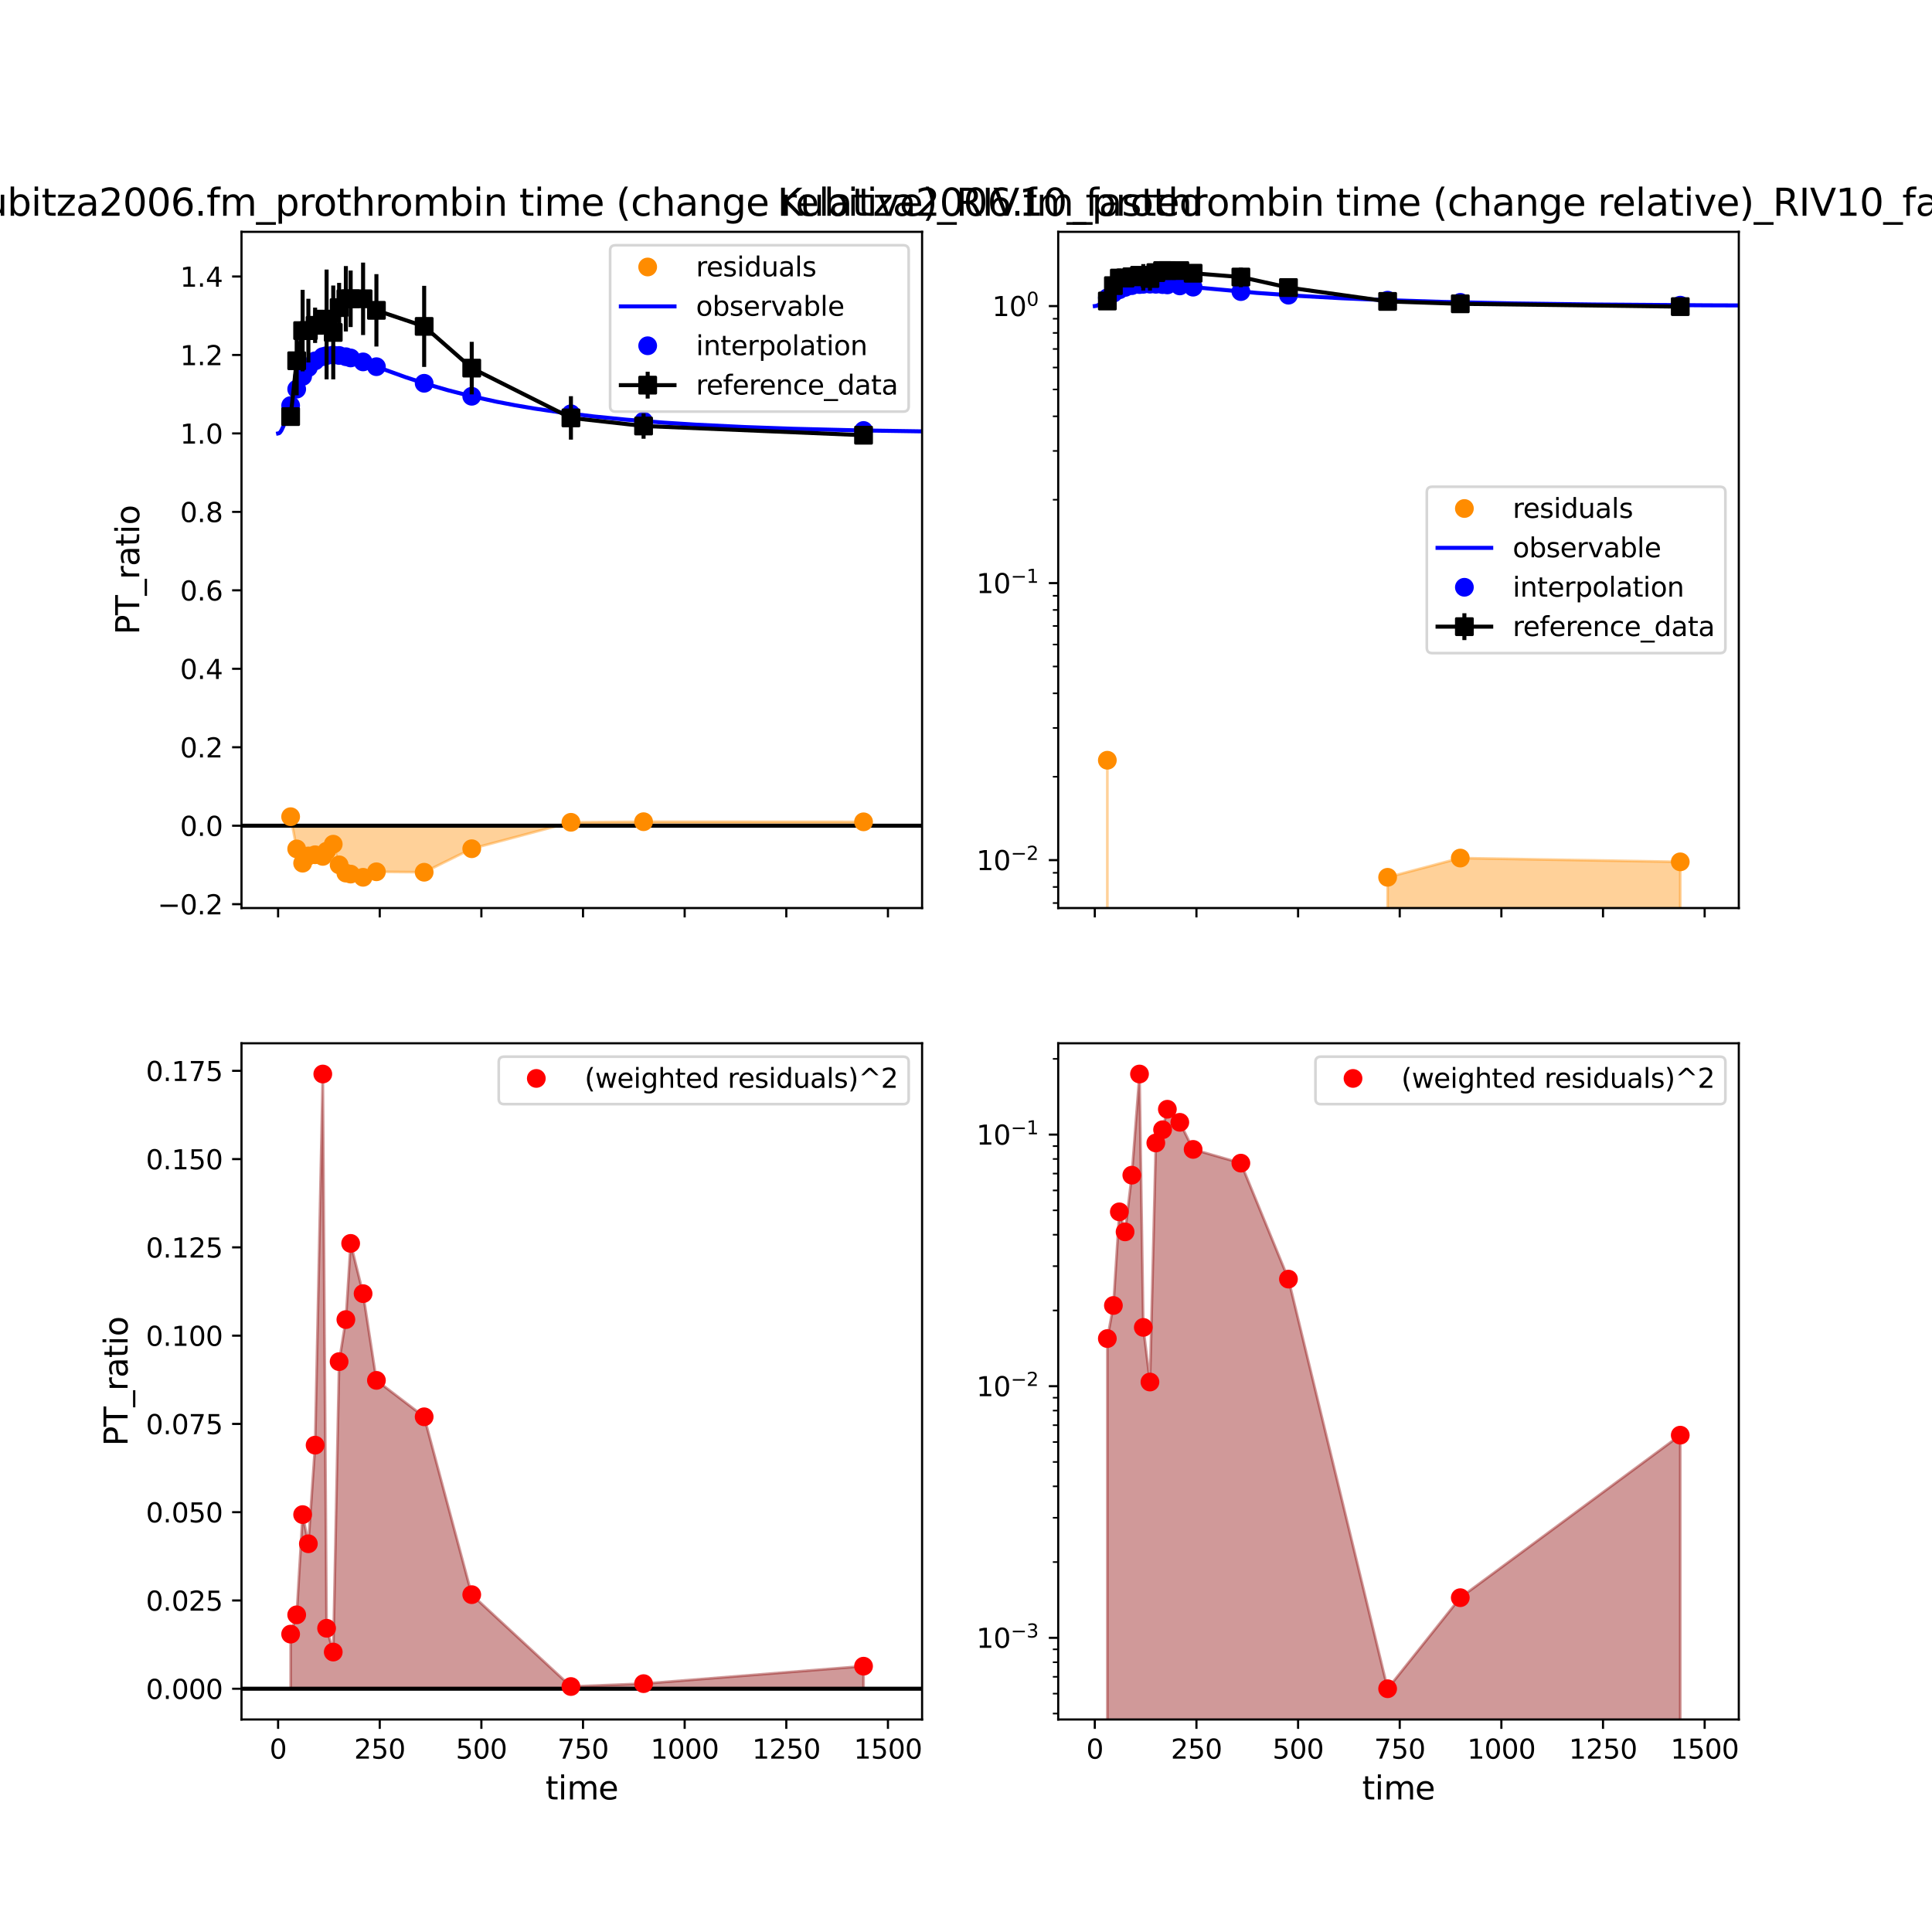 <?xml version="1.0" encoding="utf-8" standalone="no"?>
<!DOCTYPE svg PUBLIC "-//W3C//DTD SVG 1.1//EN"
  "http://www.w3.org/Graphics/SVG/1.1/DTD/svg11.dtd">
<svg xmlns:xlink="http://www.w3.org/1999/xlink" width="720pt" height="720pt" viewBox="0 0 720 720" xmlns="http://www.w3.org/2000/svg" version="1.1">
 <defs>
  <style type="text/css">*{stroke-linejoin: round; stroke-linecap: butt}</style>
 </defs>
 <g id="figure_1">
  <g id="patch_1">
   <path d="M 0 720 
L 720 720 
L 720 0 
L 0 0 
z
" style="fill: #ffffff"/>
  </g>
  <g id="axes_1">
   <g id="patch_2">
    <path d="M 90 338.4 
L 343.636 338.4 
L 343.636 86.4 
L 90 86.4 
z
" style="fill: #ffffff"/>
   </g>
   <g id="PolyCollection_1">
    <defs>
     <path id="m34959f1b57" d="M 108.31 -412.286 
L 108.31 -415.639 
L 110.57 -403.637 
L 112.781 -398.315 
L 114.92 -401.012 
L 117.431 -401.461 
L 120.296 -400.851 
L 121.714 -402.788 
L 124.189 -405.393 
L 126.38 -397.704 
L 128.896 -394.623 
L 130.679 -394.251 
L 135.313 -393.055 
L 140.279 -395.111 
L 158.073 -394.942 
L 175.803 -403.705 
L 212.765 -413.553 
L 239.841 -413.773 
L 321.818 -413.727 
L 321.818 -412.286 
L 321.818 -412.286 
L 239.841 -412.286 
L 212.765 -412.286 
L 175.803 -412.286 
L 158.073 -412.286 
L 140.279 -412.286 
L 135.313 -412.286 
L 130.679 -412.286 
L 128.896 -412.286 
L 126.38 -412.286 
L 124.189 -412.286 
L 121.714 -412.286 
L 120.296 -412.286 
L 117.431 -412.286 
L 114.92 -412.286 
L 112.781 -412.286 
L 110.57 -412.286 
L 108.31 -412.286 
z
" style="stroke: #ff8c00; stroke-opacity: 0.4"/>
    </defs>
    <g clip-path="url(#pcd24428e6b)">
     <use xlink:href="#m34959f1b57" x="0" y="720" style="fill: #ff8c00; fill-opacity: 0.4; stroke: #ff8c00; stroke-opacity: 0.4"/>
    </g>
   </g>
   <g id="matplotlib.axis_1">
    <g id="xtick_1">
     <g id="line2d_1">
      <defs>
       <path id="m3408133d09" d="M 0 0 
L 0 3.5 
" style="stroke: #000000; stroke-width: 0.8"/>
      </defs>
      <g>
       <use xlink:href="#m3408133d09" x="103.637" y="338.4" style="stroke: #000000; stroke-width: 0.8"/>
      </g>
     </g>
    </g>
    <g id="xtick_2">
     <g id="line2d_2">
      <g>
       <use xlink:href="#m3408133d09" x="141.516" y="338.4" style="stroke: #000000; stroke-width: 0.8"/>
      </g>
     </g>
    </g>
    <g id="xtick_3">
     <g id="line2d_3">
      <g>
       <use xlink:href="#m3408133d09" x="179.395" y="338.4" style="stroke: #000000; stroke-width: 0.8"/>
      </g>
     </g>
    </g>
    <g id="xtick_4">
     <g id="line2d_4">
      <g>
       <use xlink:href="#m3408133d09" x="217.274" y="338.4" style="stroke: #000000; stroke-width: 0.8"/>
      </g>
     </g>
    </g>
    <g id="xtick_5">
     <g id="line2d_5">
      <g>
       <use xlink:href="#m3408133d09" x="255.153" y="338.4" style="stroke: #000000; stroke-width: 0.8"/>
      </g>
     </g>
    </g>
    <g id="xtick_6">
     <g id="line2d_6">
      <g>
       <use xlink:href="#m3408133d09" x="293.033" y="338.4" style="stroke: #000000; stroke-width: 0.8"/>
      </g>
     </g>
    </g>
    <g id="xtick_7">
     <g id="line2d_7">
      <g>
       <use xlink:href="#m3408133d09" x="330.912" y="338.4" style="stroke: #000000; stroke-width: 0.8"/>
      </g>
     </g>
    </g>
   </g>
   <g id="matplotlib.axis_2">
    <g id="ytick_1">
     <g id="line2d_8">
      <defs>
       <path id="m63e7822758" d="M 0 0 
L -3.5 0 
" style="stroke: #000000; stroke-width: 0.8"/>
      </defs>
      <g>
       <use xlink:href="#m63e7822758" x="90" y="336.953" style="stroke: #000000; stroke-width: 0.8"/>
      </g>
     </g>
     <g id="text_1">
      <!-- −0.2 -->
      <g transform="translate(58.717 340.752) scale(0.1 -0.1)">
       <defs>
        <path id="DejaVuSans-2212" d="M 678 2272 
L 4684 2272 
L 4684 1741 
L 678 1741 
L 678 2272 
z
" transform="scale(0.016)"/>
        <path id="DejaVuSans-30" d="M 2034 4250 
Q 1547 4250 1301 3770 
Q 1056 3291 1056 2328 
Q 1056 1369 1301 889 
Q 1547 409 2034 409 
Q 2525 409 2770 889 
Q 3016 1369 3016 2328 
Q 3016 3291 2770 3770 
Q 2525 4250 2034 4250 
z
M 2034 4750 
Q 2819 4750 3233 4129 
Q 3647 3509 3647 2328 
Q 3647 1150 3233 529 
Q 2819 -91 2034 -91 
Q 1250 -91 836 529 
Q 422 1150 422 2328 
Q 422 3509 836 4129 
Q 1250 4750 2034 4750 
z
" transform="scale(0.016)"/>
        <path id="DejaVuSans-2e" d="M 684 794 
L 1344 794 
L 1344 0 
L 684 0 
L 684 794 
z
" transform="scale(0.016)"/>
        <path id="DejaVuSans-32" d="M 1228 531 
L 3431 531 
L 3431 0 
L 469 0 
L 469 531 
Q 828 903 1448 1529 
Q 2069 2156 2228 2338 
Q 2531 2678 2651 2914 
Q 2772 3150 2772 3378 
Q 2772 3750 2511 3984 
Q 2250 4219 1831 4219 
Q 1534 4219 1204 4116 
Q 875 4013 500 3803 
L 500 4441 
Q 881 4594 1212 4672 
Q 1544 4750 1819 4750 
Q 2544 4750 2975 4387 
Q 3406 4025 3406 3419 
Q 3406 3131 3298 2873 
Q 3191 2616 2906 2266 
Q 2828 2175 2409 1742 
Q 1991 1309 1228 531 
z
" transform="scale(0.016)"/>
       </defs>
       <use xlink:href="#DejaVuSans-2212"/>
       <use xlink:href="#DejaVuSans-30" x="83.789"/>
       <use xlink:href="#DejaVuSans-2e" x="147.412"/>
       <use xlink:href="#DejaVuSans-32" x="179.199"/>
      </g>
     </g>
    </g>
    <g id="ytick_2">
     <g id="line2d_9">
      <g>
       <use xlink:href="#m63e7822758" x="90" y="307.714" style="stroke: #000000; stroke-width: 0.8"/>
      </g>
     </g>
     <g id="text_2">
      <!-- 0.0 -->
      <g transform="translate(67.097 311.514) scale(0.1 -0.1)">
       <use xlink:href="#DejaVuSans-30"/>
       <use xlink:href="#DejaVuSans-2e" x="63.623"/>
       <use xlink:href="#DejaVuSans-30" x="95.41"/>
      </g>
     </g>
    </g>
    <g id="ytick_3">
     <g id="line2d_10">
      <g>
       <use xlink:href="#m63e7822758" x="90" y="278.476" style="stroke: #000000; stroke-width: 0.8"/>
      </g>
     </g>
     <g id="text_3">
      <!-- 0.2 -->
      <g transform="translate(67.097 282.275) scale(0.1 -0.1)">
       <use xlink:href="#DejaVuSans-30"/>
       <use xlink:href="#DejaVuSans-2e" x="63.623"/>
       <use xlink:href="#DejaVuSans-32" x="95.41"/>
      </g>
     </g>
    </g>
    <g id="ytick_4">
     <g id="line2d_11">
      <g>
       <use xlink:href="#m63e7822758" x="90" y="249.237" style="stroke: #000000; stroke-width: 0.8"/>
      </g>
     </g>
     <g id="text_4">
      <!-- 0.4 -->
      <g transform="translate(67.097 253.036) scale(0.1 -0.1)">
       <defs>
        <path id="DejaVuSans-34" d="M 2419 4116 
L 825 1625 
L 2419 1625 
L 2419 4116 
z
M 2253 4666 
L 3047 4666 
L 3047 1625 
L 3713 1625 
L 3713 1100 
L 3047 1100 
L 3047 0 
L 2419 0 
L 2419 1100 
L 313 1100 
L 313 1709 
L 2253 4666 
z
" transform="scale(0.016)"/>
       </defs>
       <use xlink:href="#DejaVuSans-30"/>
       <use xlink:href="#DejaVuSans-2e" x="63.623"/>
       <use xlink:href="#DejaVuSans-34" x="95.41"/>
      </g>
     </g>
    </g>
    <g id="ytick_5">
     <g id="line2d_12">
      <g>
       <use xlink:href="#m63e7822758" x="90" y="219.998" style="stroke: #000000; stroke-width: 0.8"/>
      </g>
     </g>
     <g id="text_5">
      <!-- 0.6 -->
      <g transform="translate(67.097 223.797) scale(0.1 -0.1)">
       <defs>
        <path id="DejaVuSans-36" d="M 2113 2584 
Q 1688 2584 1439 2293 
Q 1191 2003 1191 1497 
Q 1191 994 1439 701 
Q 1688 409 2113 409 
Q 2538 409 2786 701 
Q 3034 994 3034 1497 
Q 3034 2003 2786 2293 
Q 2538 2584 2113 2584 
z
M 3366 4563 
L 3366 3988 
Q 3128 4100 2886 4159 
Q 2644 4219 2406 4219 
Q 1781 4219 1451 3797 
Q 1122 3375 1075 2522 
Q 1259 2794 1537 2939 
Q 1816 3084 2150 3084 
Q 2853 3084 3261 2657 
Q 3669 2231 3669 1497 
Q 3669 778 3244 343 
Q 2819 -91 2113 -91 
Q 1303 -91 875 529 
Q 447 1150 447 2328 
Q 447 3434 972 4092 
Q 1497 4750 2381 4750 
Q 2619 4750 2861 4703 
Q 3103 4656 3366 4563 
z
" transform="scale(0.016)"/>
       </defs>
       <use xlink:href="#DejaVuSans-30"/>
       <use xlink:href="#DejaVuSans-2e" x="63.623"/>
       <use xlink:href="#DejaVuSans-36" x="95.41"/>
      </g>
     </g>
    </g>
    <g id="ytick_6">
     <g id="line2d_13">
      <g>
       <use xlink:href="#m63e7822758" x="90" y="190.759" style="stroke: #000000; stroke-width: 0.8"/>
      </g>
     </g>
     <g id="text_6">
      <!-- 0.8 -->
      <g transform="translate(67.097 194.558) scale(0.1 -0.1)">
       <defs>
        <path id="DejaVuSans-38" d="M 2034 2216 
Q 1584 2216 1326 1975 
Q 1069 1734 1069 1313 
Q 1069 891 1326 650 
Q 1584 409 2034 409 
Q 2484 409 2743 651 
Q 3003 894 3003 1313 
Q 3003 1734 2745 1975 
Q 2488 2216 2034 2216 
z
M 1403 2484 
Q 997 2584 770 2862 
Q 544 3141 544 3541 
Q 544 4100 942 4425 
Q 1341 4750 2034 4750 
Q 2731 4750 3128 4425 
Q 3525 4100 3525 3541 
Q 3525 3141 3298 2862 
Q 3072 2584 2669 2484 
Q 3125 2378 3379 2068 
Q 3634 1759 3634 1313 
Q 3634 634 3220 271 
Q 2806 -91 2034 -91 
Q 1263 -91 848 271 
Q 434 634 434 1313 
Q 434 1759 690 2068 
Q 947 2378 1403 2484 
z
M 1172 3481 
Q 1172 3119 1398 2916 
Q 1625 2713 2034 2713 
Q 2441 2713 2670 2916 
Q 2900 3119 2900 3481 
Q 2900 3844 2670 4047 
Q 2441 4250 2034 4250 
Q 1625 4250 1398 4047 
Q 1172 3844 1172 3481 
z
" transform="scale(0.016)"/>
       </defs>
       <use xlink:href="#DejaVuSans-30"/>
       <use xlink:href="#DejaVuSans-2e" x="63.623"/>
       <use xlink:href="#DejaVuSans-38" x="95.41"/>
      </g>
     </g>
    </g>
    <g id="ytick_7">
     <g id="line2d_14">
      <g>
       <use xlink:href="#m63e7822758" x="90" y="161.52" style="stroke: #000000; stroke-width: 0.8"/>
      </g>
     </g>
     <g id="text_7">
      <!-- 1.0 -->
      <g transform="translate(67.097 165.32) scale(0.1 -0.1)">
       <defs>
        <path id="DejaVuSans-31" d="M 794 531 
L 1825 531 
L 1825 4091 
L 703 3866 
L 703 4441 
L 1819 4666 
L 2450 4666 
L 2450 531 
L 3481 531 
L 3481 0 
L 794 0 
L 794 531 
z
" transform="scale(0.016)"/>
       </defs>
       <use xlink:href="#DejaVuSans-31"/>
       <use xlink:href="#DejaVuSans-2e" x="63.623"/>
       <use xlink:href="#DejaVuSans-30" x="95.41"/>
      </g>
     </g>
    </g>
    <g id="ytick_8">
     <g id="line2d_15">
      <g>
       <use xlink:href="#m63e7822758" x="90" y="132.282" style="stroke: #000000; stroke-width: 0.8"/>
      </g>
     </g>
     <g id="text_8">
      <!-- 1.2 -->
      <g transform="translate(67.097 136.081) scale(0.1 -0.1)">
       <use xlink:href="#DejaVuSans-31"/>
       <use xlink:href="#DejaVuSans-2e" x="63.623"/>
       <use xlink:href="#DejaVuSans-32" x="95.41"/>
      </g>
     </g>
    </g>
    <g id="ytick_9">
     <g id="line2d_16">
      <g>
       <use xlink:href="#m63e7822758" x="90" y="103.043" style="stroke: #000000; stroke-width: 0.8"/>
      </g>
     </g>
     <g id="text_9">
      <!-- 1.4 -->
      <g transform="translate(67.097 106.842) scale(0.1 -0.1)">
       <use xlink:href="#DejaVuSans-31"/>
       <use xlink:href="#DejaVuSans-2e" x="63.623"/>
       <use xlink:href="#DejaVuSans-34" x="95.41"/>
      </g>
     </g>
    </g>
    <g id="text_10">
     <!-- PT_ratio -->
     <g transform="translate(51.888 236.516) rotate(-90) scale(0.12 -0.12)">
      <defs>
       <path id="DejaVuSans-50" d="M 1259 4147 
L 1259 2394 
L 2053 2394 
Q 2494 2394 2734 2622 
Q 2975 2850 2975 3272 
Q 2975 3691 2734 3919 
Q 2494 4147 2053 4147 
L 1259 4147 
z
M 628 4666 
L 2053 4666 
Q 2838 4666 3239 4311 
Q 3641 3956 3641 3272 
Q 3641 2581 3239 2228 
Q 2838 1875 2053 1875 
L 1259 1875 
L 1259 0 
L 628 0 
L 628 4666 
z
" transform="scale(0.016)"/>
       <path id="DejaVuSans-54" d="M -19 4666 
L 3928 4666 
L 3928 4134 
L 2272 4134 
L 2272 0 
L 1638 0 
L 1638 4134 
L -19 4134 
L -19 4666 
z
" transform="scale(0.016)"/>
       <path id="DejaVuSans-5f" d="M 3263 -1063 
L 3263 -1509 
L -63 -1509 
L -63 -1063 
L 3263 -1063 
z
" transform="scale(0.016)"/>
       <path id="DejaVuSans-72" d="M 2631 2963 
Q 2534 3019 2420 3045 
Q 2306 3072 2169 3072 
Q 1681 3072 1420 2755 
Q 1159 2438 1159 1844 
L 1159 0 
L 581 0 
L 581 3500 
L 1159 3500 
L 1159 2956 
Q 1341 3275 1631 3429 
Q 1922 3584 2338 3584 
Q 2397 3584 2469 3576 
Q 2541 3569 2628 3553 
L 2631 2963 
z
" transform="scale(0.016)"/>
       <path id="DejaVuSans-61" d="M 2194 1759 
Q 1497 1759 1228 1600 
Q 959 1441 959 1056 
Q 959 750 1161 570 
Q 1363 391 1709 391 
Q 2188 391 2477 730 
Q 2766 1069 2766 1631 
L 2766 1759 
L 2194 1759 
z
M 3341 1997 
L 3341 0 
L 2766 0 
L 2766 531 
Q 2569 213 2275 61 
Q 1981 -91 1556 -91 
Q 1019 -91 701 211 
Q 384 513 384 1019 
Q 384 1609 779 1909 
Q 1175 2209 1959 2209 
L 2766 2209 
L 2766 2266 
Q 2766 2663 2505 2880 
Q 2244 3097 1772 3097 
Q 1472 3097 1187 3025 
Q 903 2953 641 2809 
L 641 3341 
Q 956 3463 1253 3523 
Q 1550 3584 1831 3584 
Q 2591 3584 2966 3190 
Q 3341 2797 3341 1997 
z
" transform="scale(0.016)"/>
       <path id="DejaVuSans-74" d="M 1172 4494 
L 1172 3500 
L 2356 3500 
L 2356 3053 
L 1172 3053 
L 1172 1153 
Q 1172 725 1289 603 
Q 1406 481 1766 481 
L 2356 481 
L 2356 0 
L 1766 0 
Q 1100 0 847 248 
Q 594 497 594 1153 
L 594 3053 
L 172 3053 
L 172 3500 
L 594 3500 
L 594 4494 
L 1172 4494 
z
" transform="scale(0.016)"/>
       <path id="DejaVuSans-69" d="M 603 3500 
L 1178 3500 
L 1178 0 
L 603 0 
L 603 3500 
z
M 603 4863 
L 1178 4863 
L 1178 4134 
L 603 4134 
L 603 4863 
z
" transform="scale(0.016)"/>
       <path id="DejaVuSans-6f" d="M 1959 3097 
Q 1497 3097 1228 2736 
Q 959 2375 959 1747 
Q 959 1119 1226 758 
Q 1494 397 1959 397 
Q 2419 397 2687 759 
Q 2956 1122 2956 1747 
Q 2956 2369 2687 2733 
Q 2419 3097 1959 3097 
z
M 1959 3584 
Q 2709 3584 3137 3096 
Q 3566 2609 3566 1747 
Q 3566 888 3137 398 
Q 2709 -91 1959 -91 
Q 1206 -91 779 398 
Q 353 888 353 1747 
Q 353 2609 779 3096 
Q 1206 3584 1959 3584 
z
" transform="scale(0.016)"/>
      </defs>
      <use xlink:href="#DejaVuSans-50"/>
      <use xlink:href="#DejaVuSans-54" x="60.303"/>
      <use xlink:href="#DejaVuSans-5f" x="121.387"/>
      <use xlink:href="#DejaVuSans-72" x="171.387"/>
      <use xlink:href="#DejaVuSans-61" x="212.5"/>
      <use xlink:href="#DejaVuSans-74" x="273.779"/>
      <use xlink:href="#DejaVuSans-69" x="312.988"/>
      <use xlink:href="#DejaVuSans-6f" x="340.771"/>
     </g>
    </g>
   </g>
   <g id="line2d_17">
    <path d="M 90 307.714 
L 343.636 307.714 
" clip-path="url(#pcd24428e6b)" style="fill: none; stroke: #000000; stroke-width: 1.5; stroke-linecap: square"/>
   </g>
   <g id="line2d_18">
    <defs>
     <path id="m781cec1711" d="M 0 3 
C 0.796 3 1.559 2.684 2.121 2.121 
C 2.684 1.559 3 0.796 3 0 
C 3 -0.796 2.684 -1.559 2.121 -2.121 
C 1.559 -2.684 0.796 -3 0 -3 
C -0.796 -3 -1.559 -2.684 -2.121 -2.121 
C -2.684 -1.559 -3 -0.796 -3 0 
C -3 0.796 -2.684 1.559 -2.121 2.121 
C -1.559 2.684 -0.796 3 0 3 
z
" style="stroke: #ff8c00"/>
    </defs>
    <g clip-path="url(#pcd24428e6b)">
     <use xlink:href="#m781cec1711" x="108.31" y="304.361" style="fill: #ff8c00; stroke: #ff8c00"/>
     <use xlink:href="#m781cec1711" x="110.57" y="316.363" style="fill: #ff8c00; stroke: #ff8c00"/>
     <use xlink:href="#m781cec1711" x="112.781" y="321.685" style="fill: #ff8c00; stroke: #ff8c00"/>
     <use xlink:href="#m781cec1711" x="114.92" y="318.988" style="fill: #ff8c00; stroke: #ff8c00"/>
     <use xlink:href="#m781cec1711" x="117.431" y="318.539" style="fill: #ff8c00; stroke: #ff8c00"/>
     <use xlink:href="#m781cec1711" x="120.296" y="319.149" style="fill: #ff8c00; stroke: #ff8c00"/>
     <use xlink:href="#m781cec1711" x="121.714" y="317.212" style="fill: #ff8c00; stroke: #ff8c00"/>
     <use xlink:href="#m781cec1711" x="124.189" y="314.607" style="fill: #ff8c00; stroke: #ff8c00"/>
     <use xlink:href="#m781cec1711" x="126.38" y="322.296" style="fill: #ff8c00; stroke: #ff8c00"/>
     <use xlink:href="#m781cec1711" x="128.896" y="325.377" style="fill: #ff8c00; stroke: #ff8c00"/>
     <use xlink:href="#m781cec1711" x="130.679" y="325.749" style="fill: #ff8c00; stroke: #ff8c00"/>
     <use xlink:href="#m781cec1711" x="135.313" y="326.945" style="fill: #ff8c00; stroke: #ff8c00"/>
     <use xlink:href="#m781cec1711" x="140.279" y="324.889" style="fill: #ff8c00; stroke: #ff8c00"/>
     <use xlink:href="#m781cec1711" x="158.073" y="325.058" style="fill: #ff8c00; stroke: #ff8c00"/>
     <use xlink:href="#m781cec1711" x="175.803" y="316.295" style="fill: #ff8c00; stroke: #ff8c00"/>
     <use xlink:href="#m781cec1711" x="212.765" y="306.447" style="fill: #ff8c00; stroke: #ff8c00"/>
     <use xlink:href="#m781cec1711" x="239.841" y="306.227" style="fill: #ff8c00; stroke: #ff8c00"/>
     <use xlink:href="#m781cec1711" x="321.818" y="306.273" style="fill: #ff8c00; stroke: #ff8c00"/>
    </g>
   </g>
   <g id="line2d_19">
    <path d="M 103.637 161.52 
L 104.005 161.439 
L 104.36 161.148 
L 104.889 160.373 
L 105.558 158.962 
L 106.637 156.087 
L 110.309 145.655 
L 111.765 142.286 
L 113.222 139.514 
L 114.678 137.308 
L 115.65 136.122 
L 117.162 134.672 
L 118.675 133.637 
L 120.187 132.943 
L 121.7 132.528 
L 123.213 132.337 
L 125.171 132.35 
L 127.575 132.663 
L 129.979 133.205 
L 133.586 134.283 
L 138.394 135.965 
L 151.165 140.573 
L 158.463 142.96 
L 166.799 145.393 
L 175.134 147.524 
L 184.964 149.691 
L 192.032 151.043 
L 199.101 152.244 
L 209.367 153.751 
L 221.388 155.211 
L 233.41 156.4 
L 247.438 157.509 
L 259.465 158.268 
L 277.506 159.147 
L 295.547 159.789 
L 319.602 160.384 
L 349.67 160.85 
L 376.367 161.1 
L 376.367 161.1 
" clip-path="url(#pcd24428e6b)" style="fill: none; stroke: #0000ff; stroke-width: 1.5; stroke-linecap: square"/>
   </g>
   <g id="line2d_20">
    <defs>
     <path id="m118444c4a3" d="M 0 3 
C 0.796 3 1.559 2.684 2.121 2.121 
C 2.684 1.559 3 0.796 3 0 
C 3 -0.796 2.684 -1.559 2.121 -2.121 
C 1.559 -2.684 0.796 -3 0 -3 
C -0.796 -3 -1.559 -2.684 -2.121 -2.121 
C -2.684 -1.559 -3 -0.796 -3 0 
C -3 0.796 -2.684 1.559 -2.121 2.121 
C -1.559 2.684 -0.796 3 0 3 
z
" style="stroke: #0000ff"/>
    </defs>
    <g clip-path="url(#pcd24428e6b)">
     <use xlink:href="#m118444c4a3" x="108.31" y="151.149" style="fill: #0000ff; stroke: #0000ff"/>
     <use xlink:href="#m118444c4a3" x="110.57" y="145.015" style="fill: #0000ff; stroke: #0000ff"/>
     <use xlink:href="#m118444c4a3" x="112.781" y="140.293" style="fill: #0000ff; stroke: #0000ff"/>
     <use xlink:href="#m118444c4a3" x="114.92" y="137" style="fill: #0000ff; stroke: #0000ff"/>
     <use xlink:href="#m118444c4a3" x="117.431" y="134.472" style="fill: #0000ff; stroke: #0000ff"/>
     <use xlink:href="#m118444c4a3" x="120.296" y="132.909" style="fill: #0000ff; stroke: #0000ff"/>
     <use xlink:href="#m118444c4a3" x="121.714" y="132.526" style="fill: #0000ff; stroke: #0000ff"/>
     <use xlink:href="#m118444c4a3" x="124.189" y="132.318" style="fill: #0000ff; stroke: #0000ff"/>
     <use xlink:href="#m118444c4a3" x="126.38" y="132.473" style="fill: #0000ff; stroke: #0000ff"/>
     <use xlink:href="#m118444c4a3" x="128.896" y="132.94" style="fill: #0000ff; stroke: #0000ff"/>
     <use xlink:href="#m118444c4a3" x="130.679" y="133.398" style="fill: #0000ff; stroke: #0000ff"/>
     <use xlink:href="#m118444c4a3" x="135.313" y="134.868" style="fill: #0000ff; stroke: #0000ff"/>
     <use xlink:href="#m118444c4a3" x="140.279" y="136.656" style="fill: #0000ff; stroke: #0000ff"/>
     <use xlink:href="#m118444c4a3" x="158.073" y="142.837" style="fill: #0000ff; stroke: #0000ff"/>
     <use xlink:href="#m118444c4a3" x="175.803" y="147.678" style="fill: #0000ff; stroke: #0000ff"/>
     <use xlink:href="#m118444c4a3" x="212.765" y="154.192" style="fill: #0000ff; stroke: #0000ff"/>
     <use xlink:href="#m118444c4a3" x="239.841" y="156.939" style="fill: #0000ff; stroke: #0000ff"/>
     <use xlink:href="#m118444c4a3" x="321.818" y="160.426" style="fill: #0000ff; stroke: #0000ff"/>
    </g>
   </g>
   <g id="LineCollection_1">
    <path d="M 108.31 157.556 
L 108.31 152.944 
" clip-path="url(#pcd24428e6b)" style="fill: none; stroke: #000000; stroke-width: 1.5"/>
    <path d="M 110.57 147.314 
L 110.57 121.566 
" clip-path="url(#pcd24428e6b)" style="fill: none; stroke: #000000; stroke-width: 1.5"/>
    <path d="M 112.781 138.394 
L 112.781 108.026 
" clip-path="url(#pcd24428e6b)" style="fill: none; stroke: #000000; stroke-width: 1.5"/>
    <path d="M 114.92 135.09 
L 114.92 111.337 
" clip-path="url(#pcd24428e6b)" style="fill: none; stroke: #000000; stroke-width: 1.5"/>
    <path d="M 117.431 127.821 
L 117.431 114.648 
" clip-path="url(#pcd24428e6b)" style="fill: none; stroke: #000000; stroke-width: 1.5"/>
    <path d="M 120.296 121.874 
L 120.296 115.977 
" clip-path="url(#pcd24428e6b)" style="fill: none; stroke: #000000; stroke-width: 1.5"/>
    <path d="M 121.714 141.367 
L 121.714 100.456 
" clip-path="url(#pcd24428e6b)" style="fill: none; stroke: #000000; stroke-width: 1.5"/>
    <path d="M 124.189 141.367 
L 124.189 106.412 
" clip-path="url(#pcd24428e6b)" style="fill: none; stroke: #000000; stroke-width: 1.5"/>
    <path d="M 126.38 123.857 
L 126.38 105.426 
" clip-path="url(#pcd24428e6b)" style="fill: none; stroke: #000000; stroke-width: 1.5"/>
    <path d="M 128.896 123.526 
L 128.896 99.155 
" clip-path="url(#pcd24428e6b)" style="fill: none; stroke: #000000; stroke-width: 1.5"/>
    <path d="M 130.679 121.874 
L 130.679 100.814 
" clip-path="url(#pcd24428e6b)" style="fill: none; stroke: #000000; stroke-width: 1.5"/>
    <path d="M 135.313 124.848 
L 135.313 97.855 
" clip-path="url(#pcd24428e6b)" style="fill: none; stroke: #000000; stroke-width: 1.5"/>
    <path d="M 140.279 129.143 
L 140.279 102.163 
" clip-path="url(#pcd24428e6b)" style="fill: none; stroke: #000000; stroke-width: 1.5"/>
    <path d="M 158.073 136.742 
L 158.073 106.516 
" clip-path="url(#pcd24428e6b)" style="fill: none; stroke: #000000; stroke-width: 1.5"/>
    <path d="M 175.803 146.984 
L 175.803 127.386 
" clip-path="url(#pcd24428e6b)" style="fill: none; stroke: #000000; stroke-width: 1.5"/>
    <path d="M 212.765 163.833 
L 212.765 147.652 
" clip-path="url(#pcd24428e6b)" style="fill: none; stroke: #000000; stroke-width: 1.5"/>
    <path d="M 239.841 163.503 
L 239.841 154.013 
" clip-path="url(#pcd24428e6b)" style="fill: none; stroke: #000000; stroke-width: 1.5"/>
    <path d="M 321.818 163.172 
L 321.818 161.205 
" clip-path="url(#pcd24428e6b)" style="fill: none; stroke: #000000; stroke-width: 1.5"/>
   </g>
   <g id="line2d_21">
    <path d="M 108.31 155.25 
L 110.57 134.44 
L 112.781 123.21 
L 114.92 123.213 
L 117.431 121.235 
L 120.296 118.926 
L 121.714 120.912 
L 124.189 123.889 
L 126.38 114.641 
L 128.896 111.341 
L 130.679 111.344 
L 135.313 111.351 
L 140.279 115.653 
L 158.073 121.629 
L 175.803 137.185 
L 212.765 155.742 
L 239.841 158.758 
L 321.818 162.188 
" clip-path="url(#pcd24428e6b)" style="fill: none; stroke: #000000; stroke-width: 1.5; stroke-linecap: square"/>
    <defs>
     <path id="m0446969ee5" d="M -3 3 
L 3 3 
L 3 -3 
L -3 -3 
z
" style="stroke: #000000; stroke-linejoin: miter"/>
    </defs>
    <g clip-path="url(#pcd24428e6b)">
     <use xlink:href="#m0446969ee5" x="108.31" y="155.25" style="stroke: #000000; stroke-linejoin: miter"/>
     <use xlink:href="#m0446969ee5" x="110.57" y="134.44" style="stroke: #000000; stroke-linejoin: miter"/>
     <use xlink:href="#m0446969ee5" x="112.781" y="123.21" style="stroke: #000000; stroke-linejoin: miter"/>
     <use xlink:href="#m0446969ee5" x="114.92" y="123.213" style="stroke: #000000; stroke-linejoin: miter"/>
     <use xlink:href="#m0446969ee5" x="117.431" y="121.235" style="stroke: #000000; stroke-linejoin: miter"/>
     <use xlink:href="#m0446969ee5" x="120.296" y="118.926" style="stroke: #000000; stroke-linejoin: miter"/>
     <use xlink:href="#m0446969ee5" x="121.714" y="120.912" style="stroke: #000000; stroke-linejoin: miter"/>
     <use xlink:href="#m0446969ee5" x="124.189" y="123.889" style="stroke: #000000; stroke-linejoin: miter"/>
     <use xlink:href="#m0446969ee5" x="126.38" y="114.641" style="stroke: #000000; stroke-linejoin: miter"/>
     <use xlink:href="#m0446969ee5" x="128.896" y="111.341" style="stroke: #000000; stroke-linejoin: miter"/>
     <use xlink:href="#m0446969ee5" x="130.679" y="111.344" style="stroke: #000000; stroke-linejoin: miter"/>
     <use xlink:href="#m0446969ee5" x="135.313" y="111.351" style="stroke: #000000; stroke-linejoin: miter"/>
     <use xlink:href="#m0446969ee5" x="140.279" y="115.653" style="stroke: #000000; stroke-linejoin: miter"/>
     <use xlink:href="#m0446969ee5" x="158.073" y="121.629" style="stroke: #000000; stroke-linejoin: miter"/>
     <use xlink:href="#m0446969ee5" x="175.803" y="137.185" style="stroke: #000000; stroke-linejoin: miter"/>
     <use xlink:href="#m0446969ee5" x="212.765" y="155.742" style="stroke: #000000; stroke-linejoin: miter"/>
     <use xlink:href="#m0446969ee5" x="239.841" y="158.758" style="stroke: #000000; stroke-linejoin: miter"/>
     <use xlink:href="#m0446969ee5" x="321.818" y="162.188" style="stroke: #000000; stroke-linejoin: miter"/>
    </g>
   </g>
   <g id="patch_3">
    <path d="M 90 338.4 
L 90 86.4 
" style="fill: none; stroke: #000000; stroke-width: 0.8; stroke-linejoin: miter; stroke-linecap: square"/>
   </g>
   <g id="patch_4">
    <path d="M 343.636 338.4 
L 343.636 86.4 
" style="fill: none; stroke: #000000; stroke-width: 0.8; stroke-linejoin: miter; stroke-linecap: square"/>
   </g>
   <g id="patch_5">
    <path d="M 90 338.4 
L 343.636 338.4 
" style="fill: none; stroke: #000000; stroke-width: 0.8; stroke-linejoin: miter; stroke-linecap: square"/>
   </g>
   <g id="patch_6">
    <path d="M 90 86.4 
L 343.636 86.4 
" style="fill: none; stroke: #000000; stroke-width: 0.8; stroke-linejoin: miter; stroke-linecap: square"/>
   </g>
   <g id="text_11">
    <!-- Kubitza2006.fm_prothrombin time (change relative)_RIV10_fasted -->
    <g transform="translate(-14.686 80.4) scale(0.14 -0.14)">
     <defs>
      <path id="DejaVuSans-4b" d="M 628 4666 
L 1259 4666 
L 1259 2694 
L 3353 4666 
L 4166 4666 
L 1850 2491 
L 4331 0 
L 3500 0 
L 1259 2247 
L 1259 0 
L 628 0 
L 628 4666 
z
" transform="scale(0.016)"/>
      <path id="DejaVuSans-75" d="M 544 1381 
L 544 3500 
L 1119 3500 
L 1119 1403 
Q 1119 906 1312 657 
Q 1506 409 1894 409 
Q 2359 409 2629 706 
Q 2900 1003 2900 1516 
L 2900 3500 
L 3475 3500 
L 3475 0 
L 2900 0 
L 2900 538 
Q 2691 219 2414 64 
Q 2138 -91 1772 -91 
Q 1169 -91 856 284 
Q 544 659 544 1381 
z
M 1991 3584 
L 1991 3584 
z
" transform="scale(0.016)"/>
      <path id="DejaVuSans-62" d="M 3116 1747 
Q 3116 2381 2855 2742 
Q 2594 3103 2138 3103 
Q 1681 3103 1420 2742 
Q 1159 2381 1159 1747 
Q 1159 1113 1420 752 
Q 1681 391 2138 391 
Q 2594 391 2855 752 
Q 3116 1113 3116 1747 
z
M 1159 2969 
Q 1341 3281 1617 3432 
Q 1894 3584 2278 3584 
Q 2916 3584 3314 3078 
Q 3713 2572 3713 1747 
Q 3713 922 3314 415 
Q 2916 -91 2278 -91 
Q 1894 -91 1617 61 
Q 1341 213 1159 525 
L 1159 0 
L 581 0 
L 581 4863 
L 1159 4863 
L 1159 2969 
z
" transform="scale(0.016)"/>
      <path id="DejaVuSans-7a" d="M 353 3500 
L 3084 3500 
L 3084 2975 
L 922 459 
L 3084 459 
L 3084 0 
L 275 0 
L 275 525 
L 2438 3041 
L 353 3041 
L 353 3500 
z
" transform="scale(0.016)"/>
      <path id="DejaVuSans-66" d="M 2375 4863 
L 2375 4384 
L 1825 4384 
Q 1516 4384 1395 4259 
Q 1275 4134 1275 3809 
L 1275 3500 
L 2222 3500 
L 2222 3053 
L 1275 3053 
L 1275 0 
L 697 0 
L 697 3053 
L 147 3053 
L 147 3500 
L 697 3500 
L 697 3744 
Q 697 4328 969 4595 
Q 1241 4863 1831 4863 
L 2375 4863 
z
" transform="scale(0.016)"/>
      <path id="DejaVuSans-6d" d="M 3328 2828 
Q 3544 3216 3844 3400 
Q 4144 3584 4550 3584 
Q 5097 3584 5394 3201 
Q 5691 2819 5691 2113 
L 5691 0 
L 5113 0 
L 5113 2094 
Q 5113 2597 4934 2840 
Q 4756 3084 4391 3084 
Q 3944 3084 3684 2787 
Q 3425 2491 3425 1978 
L 3425 0 
L 2847 0 
L 2847 2094 
Q 2847 2600 2669 2842 
Q 2491 3084 2119 3084 
Q 1678 3084 1418 2786 
Q 1159 2488 1159 1978 
L 1159 0 
L 581 0 
L 581 3500 
L 1159 3500 
L 1159 2956 
Q 1356 3278 1631 3431 
Q 1906 3584 2284 3584 
Q 2666 3584 2933 3390 
Q 3200 3197 3328 2828 
z
" transform="scale(0.016)"/>
      <path id="DejaVuSans-70" d="M 1159 525 
L 1159 -1331 
L 581 -1331 
L 581 3500 
L 1159 3500 
L 1159 2969 
Q 1341 3281 1617 3432 
Q 1894 3584 2278 3584 
Q 2916 3584 3314 3078 
Q 3713 2572 3713 1747 
Q 3713 922 3314 415 
Q 2916 -91 2278 -91 
Q 1894 -91 1617 61 
Q 1341 213 1159 525 
z
M 3116 1747 
Q 3116 2381 2855 2742 
Q 2594 3103 2138 3103 
Q 1681 3103 1420 2742 
Q 1159 2381 1159 1747 
Q 1159 1113 1420 752 
Q 1681 391 2138 391 
Q 2594 391 2855 752 
Q 3116 1113 3116 1747 
z
" transform="scale(0.016)"/>
      <path id="DejaVuSans-68" d="M 3513 2113 
L 3513 0 
L 2938 0 
L 2938 2094 
Q 2938 2591 2744 2837 
Q 2550 3084 2163 3084 
Q 1697 3084 1428 2787 
Q 1159 2491 1159 1978 
L 1159 0 
L 581 0 
L 581 4863 
L 1159 4863 
L 1159 2956 
Q 1366 3272 1645 3428 
Q 1925 3584 2291 3584 
Q 2894 3584 3203 3211 
Q 3513 2838 3513 2113 
z
" transform="scale(0.016)"/>
      <path id="DejaVuSans-6e" d="M 3513 2113 
L 3513 0 
L 2938 0 
L 2938 2094 
Q 2938 2591 2744 2837 
Q 2550 3084 2163 3084 
Q 1697 3084 1428 2787 
Q 1159 2491 1159 1978 
L 1159 0 
L 581 0 
L 581 3500 
L 1159 3500 
L 1159 2956 
Q 1366 3272 1645 3428 
Q 1925 3584 2291 3584 
Q 2894 3584 3203 3211 
Q 3513 2838 3513 2113 
z
" transform="scale(0.016)"/>
      <path id="DejaVuSans-20" transform="scale(0.016)"/>
      <path id="DejaVuSans-65" d="M 3597 1894 
L 3597 1613 
L 953 1613 
Q 991 1019 1311 708 
Q 1631 397 2203 397 
Q 2534 397 2845 478 
Q 3156 559 3463 722 
L 3463 178 
Q 3153 47 2828 -22 
Q 2503 -91 2169 -91 
Q 1331 -91 842 396 
Q 353 884 353 1716 
Q 353 2575 817 3079 
Q 1281 3584 2069 3584 
Q 2775 3584 3186 3129 
Q 3597 2675 3597 1894 
z
M 3022 2063 
Q 3016 2534 2758 2815 
Q 2500 3097 2075 3097 
Q 1594 3097 1305 2825 
Q 1016 2553 972 2059 
L 3022 2063 
z
" transform="scale(0.016)"/>
      <path id="DejaVuSans-28" d="M 1984 4856 
Q 1566 4138 1362 3434 
Q 1159 2731 1159 2009 
Q 1159 1288 1364 580 
Q 1569 -128 1984 -844 
L 1484 -844 
Q 1016 -109 783 600 
Q 550 1309 550 2009 
Q 550 2706 781 3412 
Q 1013 4119 1484 4856 
L 1984 4856 
z
" transform="scale(0.016)"/>
      <path id="DejaVuSans-63" d="M 3122 3366 
L 3122 2828 
Q 2878 2963 2633 3030 
Q 2388 3097 2138 3097 
Q 1578 3097 1268 2742 
Q 959 2388 959 1747 
Q 959 1106 1268 751 
Q 1578 397 2138 397 
Q 2388 397 2633 464 
Q 2878 531 3122 666 
L 3122 134 
Q 2881 22 2623 -34 
Q 2366 -91 2075 -91 
Q 1284 -91 818 406 
Q 353 903 353 1747 
Q 353 2603 823 3093 
Q 1294 3584 2113 3584 
Q 2378 3584 2631 3529 
Q 2884 3475 3122 3366 
z
" transform="scale(0.016)"/>
      <path id="DejaVuSans-67" d="M 2906 1791 
Q 2906 2416 2648 2759 
Q 2391 3103 1925 3103 
Q 1463 3103 1205 2759 
Q 947 2416 947 1791 
Q 947 1169 1205 825 
Q 1463 481 1925 481 
Q 2391 481 2648 825 
Q 2906 1169 2906 1791 
z
M 3481 434 
Q 3481 -459 3084 -895 
Q 2688 -1331 1869 -1331 
Q 1566 -1331 1297 -1286 
Q 1028 -1241 775 -1147 
L 775 -588 
Q 1028 -725 1275 -790 
Q 1522 -856 1778 -856 
Q 2344 -856 2625 -561 
Q 2906 -266 2906 331 
L 2906 616 
Q 2728 306 2450 153 
Q 2172 0 1784 0 
Q 1141 0 747 490 
Q 353 981 353 1791 
Q 353 2603 747 3093 
Q 1141 3584 1784 3584 
Q 2172 3584 2450 3431 
Q 2728 3278 2906 2969 
L 2906 3500 
L 3481 3500 
L 3481 434 
z
" transform="scale(0.016)"/>
      <path id="DejaVuSans-6c" d="M 603 4863 
L 1178 4863 
L 1178 0 
L 603 0 
L 603 4863 
z
" transform="scale(0.016)"/>
      <path id="DejaVuSans-76" d="M 191 3500 
L 800 3500 
L 1894 563 
L 2988 3500 
L 3597 3500 
L 2284 0 
L 1503 0 
L 191 3500 
z
" transform="scale(0.016)"/>
      <path id="DejaVuSans-29" d="M 513 4856 
L 1013 4856 
Q 1481 4119 1714 3412 
Q 1947 2706 1947 2009 
Q 1947 1309 1714 600 
Q 1481 -109 1013 -844 
L 513 -844 
Q 928 -128 1133 580 
Q 1338 1288 1338 2009 
Q 1338 2731 1133 3434 
Q 928 4138 513 4856 
z
" transform="scale(0.016)"/>
      <path id="DejaVuSans-52" d="M 2841 2188 
Q 3044 2119 3236 1894 
Q 3428 1669 3622 1275 
L 4263 0 
L 3584 0 
L 2988 1197 
Q 2756 1666 2539 1819 
Q 2322 1972 1947 1972 
L 1259 1972 
L 1259 0 
L 628 0 
L 628 4666 
L 2053 4666 
Q 2853 4666 3247 4331 
Q 3641 3997 3641 3322 
Q 3641 2881 3436 2590 
Q 3231 2300 2841 2188 
z
M 1259 4147 
L 1259 2491 
L 2053 2491 
Q 2509 2491 2742 2702 
Q 2975 2913 2975 3322 
Q 2975 3731 2742 3939 
Q 2509 4147 2053 4147 
L 1259 4147 
z
" transform="scale(0.016)"/>
      <path id="DejaVuSans-49" d="M 628 4666 
L 1259 4666 
L 1259 0 
L 628 0 
L 628 4666 
z
" transform="scale(0.016)"/>
      <path id="DejaVuSans-56" d="M 1831 0 
L 50 4666 
L 709 4666 
L 2188 738 
L 3669 4666 
L 4325 4666 
L 2547 0 
L 1831 0 
z
" transform="scale(0.016)"/>
      <path id="DejaVuSans-73" d="M 2834 3397 
L 2834 2853 
Q 2591 2978 2328 3040 
Q 2066 3103 1784 3103 
Q 1356 3103 1142 2972 
Q 928 2841 928 2578 
Q 928 2378 1081 2264 
Q 1234 2150 1697 2047 
L 1894 2003 
Q 2506 1872 2764 1633 
Q 3022 1394 3022 966 
Q 3022 478 2636 193 
Q 2250 -91 1575 -91 
Q 1294 -91 989 -36 
Q 684 19 347 128 
L 347 722 
Q 666 556 975 473 
Q 1284 391 1588 391 
Q 1994 391 2212 530 
Q 2431 669 2431 922 
Q 2431 1156 2273 1281 
Q 2116 1406 1581 1522 
L 1381 1569 
Q 847 1681 609 1914 
Q 372 2147 372 2553 
Q 372 3047 722 3315 
Q 1072 3584 1716 3584 
Q 2034 3584 2315 3537 
Q 2597 3491 2834 3397 
z
" transform="scale(0.016)"/>
      <path id="DejaVuSans-64" d="M 2906 2969 
L 2906 4863 
L 3481 4863 
L 3481 0 
L 2906 0 
L 2906 525 
Q 2725 213 2448 61 
Q 2172 -91 1784 -91 
Q 1150 -91 751 415 
Q 353 922 353 1747 
Q 353 2572 751 3078 
Q 1150 3584 1784 3584 
Q 2172 3584 2448 3432 
Q 2725 3281 2906 2969 
z
M 947 1747 
Q 947 1113 1208 752 
Q 1469 391 1925 391 
Q 2381 391 2643 752 
Q 2906 1113 2906 1747 
Q 2906 2381 2643 2742 
Q 2381 3103 1925 3103 
Q 1469 3103 1208 2742 
Q 947 2381 947 1747 
z
" transform="scale(0.016)"/>
     </defs>
     <use xlink:href="#DejaVuSans-4b"/>
     <use xlink:href="#DejaVuSans-75" x="60.576"/>
     <use xlink:href="#DejaVuSans-62" x="123.955"/>
     <use xlink:href="#DejaVuSans-69" x="187.432"/>
     <use xlink:href="#DejaVuSans-74" x="215.215"/>
     <use xlink:href="#DejaVuSans-7a" x="254.424"/>
     <use xlink:href="#DejaVuSans-61" x="306.914"/>
     <use xlink:href="#DejaVuSans-32" x="368.193"/>
     <use xlink:href="#DejaVuSans-30" x="431.816"/>
     <use xlink:href="#DejaVuSans-30" x="495.439"/>
     <use xlink:href="#DejaVuSans-36" x="559.062"/>
     <use xlink:href="#DejaVuSans-2e" x="622.686"/>
     <use xlink:href="#DejaVuSans-66" x="654.473"/>
     <use xlink:href="#DejaVuSans-6d" x="689.678"/>
     <use xlink:href="#DejaVuSans-5f" x="787.09"/>
     <use xlink:href="#DejaVuSans-70" x="837.09"/>
     <use xlink:href="#DejaVuSans-72" x="900.566"/>
     <use xlink:href="#DejaVuSans-6f" x="939.43"/>
     <use xlink:href="#DejaVuSans-74" x="1000.611"/>
     <use xlink:href="#DejaVuSans-68" x="1039.82"/>
     <use xlink:href="#DejaVuSans-72" x="1103.199"/>
     <use xlink:href="#DejaVuSans-6f" x="1142.062"/>
     <use xlink:href="#DejaVuSans-6d" x="1203.244"/>
     <use xlink:href="#DejaVuSans-62" x="1300.656"/>
     <use xlink:href="#DejaVuSans-69" x="1364.133"/>
     <use xlink:href="#DejaVuSans-6e" x="1391.916"/>
     <use xlink:href="#DejaVuSans-20" x="1455.295"/>
     <use xlink:href="#DejaVuSans-74" x="1487.082"/>
     <use xlink:href="#DejaVuSans-69" x="1526.291"/>
     <use xlink:href="#DejaVuSans-6d" x="1554.074"/>
     <use xlink:href="#DejaVuSans-65" x="1651.486"/>
     <use xlink:href="#DejaVuSans-20" x="1713.01"/>
     <use xlink:href="#DejaVuSans-28" x="1744.797"/>
     <use xlink:href="#DejaVuSans-63" x="1783.811"/>
     <use xlink:href="#DejaVuSans-68" x="1838.791"/>
     <use xlink:href="#DejaVuSans-61" x="1902.17"/>
     <use xlink:href="#DejaVuSans-6e" x="1963.449"/>
     <use xlink:href="#DejaVuSans-67" x="2026.828"/>
     <use xlink:href="#DejaVuSans-65" x="2090.305"/>
     <use xlink:href="#DejaVuSans-20" x="2151.828"/>
     <use xlink:href="#DejaVuSans-72" x="2183.615"/>
     <use xlink:href="#DejaVuSans-65" x="2222.479"/>
     <use xlink:href="#DejaVuSans-6c" x="2284.002"/>
     <use xlink:href="#DejaVuSans-61" x="2311.785"/>
     <use xlink:href="#DejaVuSans-74" x="2373.064"/>
     <use xlink:href="#DejaVuSans-69" x="2412.273"/>
     <use xlink:href="#DejaVuSans-76" x="2440.057"/>
     <use xlink:href="#DejaVuSans-65" x="2499.236"/>
     <use xlink:href="#DejaVuSans-29" x="2560.76"/>
     <use xlink:href="#DejaVuSans-5f" x="2599.773"/>
     <use xlink:href="#DejaVuSans-52" x="2649.773"/>
     <use xlink:href="#DejaVuSans-49" x="2719.256"/>
     <use xlink:href="#DejaVuSans-56" x="2748.748"/>
     <use xlink:href="#DejaVuSans-31" x="2817.156"/>
     <use xlink:href="#DejaVuSans-30" x="2880.779"/>
     <use xlink:href="#DejaVuSans-5f" x="2944.402"/>
     <use xlink:href="#DejaVuSans-66" x="2994.402"/>
     <use xlink:href="#DejaVuSans-61" x="3029.607"/>
     <use xlink:href="#DejaVuSans-73" x="3090.887"/>
     <use xlink:href="#DejaVuSans-74" x="3142.986"/>
     <use xlink:href="#DejaVuSans-65" x="3182.195"/>
     <use xlink:href="#DejaVuSans-64" x="3243.719"/>
    </g>
   </g>
   <g id="legend_1">
    <g id="patch_7">
     <path d="M 229.371 153.391 
L 336.636 153.391 
Q 338.636 153.391 338.636 151.391 
L 338.636 93.4 
Q 338.636 91.4 336.636 91.4 
L 229.371 91.4 
Q 227.371 91.4 227.371 93.4 
L 227.371 151.391 
Q 227.371 153.391 229.371 153.391 
z
" style="fill: #ffffff; opacity: 0.8; stroke: #cccccc; stroke-linejoin: miter"/>
    </g>
    <g id="line2d_22">
     <g>
      <use xlink:href="#m781cec1711" x="241.371" y="99.498" style="fill: #ff8c00; stroke: #ff8c00"/>
     </g>
    </g>
    <g id="text_12">
     <!-- residuals -->
     <g transform="translate(259.371 102.998) scale(0.1 -0.1)">
      <use xlink:href="#DejaVuSans-72"/>
      <use xlink:href="#DejaVuSans-65" x="38.863"/>
      <use xlink:href="#DejaVuSans-73" x="100.387"/>
      <use xlink:href="#DejaVuSans-69" x="152.486"/>
      <use xlink:href="#DejaVuSans-64" x="180.27"/>
      <use xlink:href="#DejaVuSans-75" x="243.746"/>
      <use xlink:href="#DejaVuSans-61" x="307.125"/>
      <use xlink:href="#DejaVuSans-6c" x="368.404"/>
      <use xlink:href="#DejaVuSans-73" x="396.188"/>
     </g>
    </g>
    <g id="line2d_23">
     <path d="M 231.371 114.177 
L 241.371 114.177 
L 251.371 114.177 
" style="fill: none; stroke: #0000ff; stroke-width: 1.5; stroke-linecap: square"/>
    </g>
    <g id="text_13">
     <!-- observable -->
     <g transform="translate(259.371 117.677) scale(0.1 -0.1)">
      <use xlink:href="#DejaVuSans-6f"/>
      <use xlink:href="#DejaVuSans-62" x="61.182"/>
      <use xlink:href="#DejaVuSans-73" x="124.658"/>
      <use xlink:href="#DejaVuSans-65" x="176.758"/>
      <use xlink:href="#DejaVuSans-72" x="238.281"/>
      <use xlink:href="#DejaVuSans-76" x="279.395"/>
      <use xlink:href="#DejaVuSans-61" x="338.574"/>
      <use xlink:href="#DejaVuSans-62" x="399.854"/>
      <use xlink:href="#DejaVuSans-6c" x="463.33"/>
      <use xlink:href="#DejaVuSans-65" x="491.113"/>
     </g>
    </g>
    <g id="line2d_24">
     <g>
      <use xlink:href="#m118444c4a3" x="241.371" y="128.855" style="fill: #0000ff; stroke: #0000ff"/>
     </g>
    </g>
    <g id="text_14">
     <!-- interpolation -->
     <g transform="translate(259.371 132.355) scale(0.1 -0.1)">
      <use xlink:href="#DejaVuSans-69"/>
      <use xlink:href="#DejaVuSans-6e" x="27.783"/>
      <use xlink:href="#DejaVuSans-74" x="91.162"/>
      <use xlink:href="#DejaVuSans-65" x="130.371"/>
      <use xlink:href="#DejaVuSans-72" x="191.895"/>
      <use xlink:href="#DejaVuSans-70" x="233.008"/>
      <use xlink:href="#DejaVuSans-6f" x="296.484"/>
      <use xlink:href="#DejaVuSans-6c" x="357.666"/>
      <use xlink:href="#DejaVuSans-61" x="385.449"/>
      <use xlink:href="#DejaVuSans-74" x="446.729"/>
      <use xlink:href="#DejaVuSans-69" x="485.938"/>
      <use xlink:href="#DejaVuSans-6f" x="513.721"/>
      <use xlink:href="#DejaVuSans-6e" x="574.902"/>
     </g>
    </g>
    <g id="LineCollection_2">
     <path d="M 241.371 148.533 
L 241.371 138.533 
" style="fill: none; stroke: #000000; stroke-width: 1.5"/>
    </g>
    <g id="line2d_25">
     <path d="M 231.371 143.533 
L 251.371 143.533 
" style="fill: none; stroke: #000000; stroke-width: 1.5; stroke-linecap: square"/>
    </g>
    <g id="line2d_26">
     <g>
      <use xlink:href="#m0446969ee5" x="241.371" y="143.533" style="stroke: #000000; stroke-linejoin: miter"/>
     </g>
    </g>
    <g id="text_15">
     <!-- reference_data -->
     <g transform="translate(259.371 147.033) scale(0.1 -0.1)">
      <use xlink:href="#DejaVuSans-72"/>
      <use xlink:href="#DejaVuSans-65" x="38.863"/>
      <use xlink:href="#DejaVuSans-66" x="100.387"/>
      <use xlink:href="#DejaVuSans-65" x="135.592"/>
      <use xlink:href="#DejaVuSans-72" x="197.115"/>
      <use xlink:href="#DejaVuSans-65" x="235.979"/>
      <use xlink:href="#DejaVuSans-6e" x="297.502"/>
      <use xlink:href="#DejaVuSans-63" x="360.881"/>
      <use xlink:href="#DejaVuSans-65" x="415.861"/>
      <use xlink:href="#DejaVuSans-5f" x="477.385"/>
      <use xlink:href="#DejaVuSans-64" x="527.385"/>
      <use xlink:href="#DejaVuSans-61" x="590.861"/>
      <use xlink:href="#DejaVuSans-74" x="652.141"/>
      <use xlink:href="#DejaVuSans-61" x="691.35"/>
     </g>
    </g>
   </g>
  </g>
  <g id="axes_2">
   <g id="patch_8">
    <path d="M 394.364 338.4 
L 648 338.4 
L 648 86.4 
L 394.364 86.4 
z
" style="fill: #ffffff"/>
   </g>
   <g id="PolyCollection_2">
    <path d="M 412.673 103354.743 
L 412.673 283.318 
L 414.933 103354.743 
L 417.145 103354.743 
L 419.284 103354.743 
L 421.795 103354.743 
L 424.66 103354.743 
L 426.078 103354.743 
L 428.553 103354.743 
L 430.743 103354.743 
L 433.26 103354.743 
L 435.042 103354.743 
L 439.677 103354.743 
L 444.642 103354.743 
L 462.437 103354.743 
L 480.167 103354.743 
L 517.128 326.945 
L 544.205 319.778 
L 626.182 321.185 
L 626.182 103354.743 
L 626.182 103354.743 
L 544.205 103354.743 
L 517.128 103354.743 
L 480.167 103354.743 
L 462.437 103354.743 
L 444.642 103354.743 
L 439.677 103354.743 
L 435.042 103354.743 
L 433.26 103354.743 
L 430.743 103354.743 
L 428.553 103354.743 
L 426.078 103354.743 
L 424.66 103354.743 
L 421.795 103354.743 
L 419.284 103354.743 
L 417.145 103354.743 
L 414.933 103354.743 
L 412.673 103354.743 
z
" clip-path="url(#pbad73c33b8)" style="fill: #ff8c00; fill-opacity: 0.4; stroke: #ff8c00; stroke-opacity: 0.4"/>
   </g>
   <g id="matplotlib.axis_3">
    <g id="xtick_8">
     <g id="line2d_27">
      <g>
       <use xlink:href="#m3408133d09" x="408" y="338.4" style="stroke: #000000; stroke-width: 0.8"/>
      </g>
     </g>
    </g>
    <g id="xtick_9">
     <g id="line2d_28">
      <g>
       <use xlink:href="#m3408133d09" x="445.879" y="338.4" style="stroke: #000000; stroke-width: 0.8"/>
      </g>
     </g>
    </g>
    <g id="xtick_10">
     <g id="line2d_29">
      <g>
       <use xlink:href="#m3408133d09" x="483.759" y="338.4" style="stroke: #000000; stroke-width: 0.8"/>
      </g>
     </g>
    </g>
    <g id="xtick_11">
     <g id="line2d_30">
      <g>
       <use xlink:href="#m3408133d09" x="521.638" y="338.4" style="stroke: #000000; stroke-width: 0.8"/>
      </g>
     </g>
    </g>
    <g id="xtick_12">
     <g id="line2d_31">
      <g>
       <use xlink:href="#m3408133d09" x="559.517" y="338.4" style="stroke: #000000; stroke-width: 0.8"/>
      </g>
     </g>
    </g>
    <g id="xtick_13">
     <g id="line2d_32">
      <g>
       <use xlink:href="#m3408133d09" x="597.396" y="338.4" style="stroke: #000000; stroke-width: 0.8"/>
      </g>
     </g>
    </g>
    <g id="xtick_14">
     <g id="line2d_33">
      <g>
       <use xlink:href="#m3408133d09" x="635.275" y="338.4" style="stroke: #000000; stroke-width: 0.8"/>
      </g>
     </g>
    </g>
   </g>
   <g id="matplotlib.axis_4">
    <g id="ytick_10">
     <g id="line2d_34">
      <g>
       <use xlink:href="#m63e7822758" x="394.364" y="320.545" style="stroke: #000000; stroke-width: 0.8"/>
      </g>
     </g>
     <g id="text_16">
      <!-- $\mathdefault{10^{-2}}$ -->
      <g transform="translate(363.864 324.344) scale(0.1 -0.1)">
       <use xlink:href="#DejaVuSans-31" transform="translate(0 0.766)"/>
       <use xlink:href="#DejaVuSans-30" transform="translate(63.623 0.766)"/>
       <use xlink:href="#DejaVuSans-2212" transform="translate(128.203 39.047) scale(0.7)"/>
       <use xlink:href="#DejaVuSans-32" transform="translate(186.855 39.047) scale(0.7)"/>
      </g>
     </g>
    </g>
    <g id="ytick_11">
     <g id="line2d_35">
      <g>
       <use xlink:href="#m63e7822758" x="394.364" y="217.304" style="stroke: #000000; stroke-width: 0.8"/>
      </g>
     </g>
     <g id="text_17">
      <!-- $\mathdefault{10^{-1}}$ -->
      <g transform="translate(363.864 221.103) scale(0.1 -0.1)">
       <use xlink:href="#DejaVuSans-31" transform="translate(0 0.684)"/>
       <use xlink:href="#DejaVuSans-30" transform="translate(63.623 0.684)"/>
       <use xlink:href="#DejaVuSans-2212" transform="translate(128.203 38.966) scale(0.7)"/>
       <use xlink:href="#DejaVuSans-31" transform="translate(186.855 38.966) scale(0.7)"/>
      </g>
     </g>
    </g>
    <g id="ytick_12">
     <g id="line2d_36">
      <g>
       <use xlink:href="#m63e7822758" x="394.364" y="114.063" style="stroke: #000000; stroke-width: 0.8"/>
      </g>
     </g>
     <g id="text_18">
      <!-- $\mathdefault{10^{0}}$ -->
      <g transform="translate(369.764 117.863) scale(0.1 -0.1)">
       <use xlink:href="#DejaVuSans-31" transform="translate(0 0.766)"/>
       <use xlink:href="#DejaVuSans-30" transform="translate(63.623 0.766)"/>
       <use xlink:href="#DejaVuSans-30" transform="translate(128.203 39.047) scale(0.7)"/>
      </g>
     </g>
    </g>
    <g id="ytick_13">
     <g id="line2d_37">
      <defs>
       <path id="mfa03d8789b" d="M 0 0 
L -2 0 
" style="stroke: #000000; stroke-width: 0.6"/>
      </defs>
      <g>
       <use xlink:href="#mfa03d8789b" x="394.364" y="336.537" style="stroke: #000000; stroke-width: 0.6"/>
      </g>
     </g>
    </g>
    <g id="ytick_14">
     <g id="line2d_38">
      <g>
       <use xlink:href="#mfa03d8789b" x="394.364" y="330.55" style="stroke: #000000; stroke-width: 0.6"/>
      </g>
     </g>
    </g>
    <g id="ytick_15">
     <g id="line2d_39">
      <g>
       <use xlink:href="#mfa03d8789b" x="394.364" y="325.269" style="stroke: #000000; stroke-width: 0.6"/>
      </g>
     </g>
    </g>
    <g id="ytick_16">
     <g id="line2d_40">
      <g>
       <use xlink:href="#mfa03d8789b" x="394.364" y="289.466" style="stroke: #000000; stroke-width: 0.6"/>
      </g>
     </g>
    </g>
    <g id="ytick_17">
     <g id="line2d_41">
      <g>
       <use xlink:href="#mfa03d8789b" x="394.364" y="271.286" style="stroke: #000000; stroke-width: 0.6"/>
      </g>
     </g>
    </g>
    <g id="ytick_18">
     <g id="line2d_42">
      <g>
       <use xlink:href="#mfa03d8789b" x="394.364" y="258.388" style="stroke: #000000; stroke-width: 0.6"/>
      </g>
     </g>
    </g>
    <g id="ytick_19">
     <g id="line2d_43">
      <g>
       <use xlink:href="#mfa03d8789b" x="394.364" y="248.383" style="stroke: #000000; stroke-width: 0.6"/>
      </g>
     </g>
    </g>
    <g id="ytick_20">
     <g id="line2d_44">
      <g>
       <use xlink:href="#mfa03d8789b" x="394.364" y="240.208" style="stroke: #000000; stroke-width: 0.6"/>
      </g>
     </g>
    </g>
    <g id="ytick_21">
     <g id="line2d_45">
      <g>
       <use xlink:href="#mfa03d8789b" x="394.364" y="233.296" style="stroke: #000000; stroke-width: 0.6"/>
      </g>
     </g>
    </g>
    <g id="ytick_22">
     <g id="line2d_46">
      <g>
       <use xlink:href="#mfa03d8789b" x="394.364" y="227.309" style="stroke: #000000; stroke-width: 0.6"/>
      </g>
     </g>
    </g>
    <g id="ytick_23">
     <g id="line2d_47">
      <g>
       <use xlink:href="#mfa03d8789b" x="394.364" y="222.028" style="stroke: #000000; stroke-width: 0.6"/>
      </g>
     </g>
    </g>
    <g id="ytick_24">
     <g id="line2d_48">
      <g>
       <use xlink:href="#mfa03d8789b" x="394.364" y="186.225" style="stroke: #000000; stroke-width: 0.6"/>
      </g>
     </g>
    </g>
    <g id="ytick_25">
     <g id="line2d_49">
      <g>
       <use xlink:href="#mfa03d8789b" x="394.364" y="168.046" style="stroke: #000000; stroke-width: 0.6"/>
      </g>
     </g>
    </g>
    <g id="ytick_26">
     <g id="line2d_50">
      <g>
       <use xlink:href="#mfa03d8789b" x="394.364" y="155.147" style="stroke: #000000; stroke-width: 0.6"/>
      </g>
     </g>
    </g>
    <g id="ytick_27">
     <g id="line2d_51">
      <g>
       <use xlink:href="#mfa03d8789b" x="394.364" y="145.142" style="stroke: #000000; stroke-width: 0.6"/>
      </g>
     </g>
    </g>
    <g id="ytick_28">
     <g id="line2d_52">
      <g>
       <use xlink:href="#mfa03d8789b" x="394.364" y="136.967" style="stroke: #000000; stroke-width: 0.6"/>
      </g>
     </g>
    </g>
    <g id="ytick_29">
     <g id="line2d_53">
      <g>
       <use xlink:href="#mfa03d8789b" x="394.364" y="130.055" style="stroke: #000000; stroke-width: 0.6"/>
      </g>
     </g>
    </g>
    <g id="ytick_30">
     <g id="line2d_54">
      <g>
       <use xlink:href="#mfa03d8789b" x="394.364" y="124.068" style="stroke: #000000; stroke-width: 0.6"/>
      </g>
     </g>
    </g>
    <g id="ytick_31">
     <g id="line2d_55">
      <g>
       <use xlink:href="#mfa03d8789b" x="394.364" y="118.787" style="stroke: #000000; stroke-width: 0.6"/>
      </g>
     </g>
    </g>
   </g>
   <g id="line2d_56">
    <g clip-path="url(#pbad73c33b8)">
     <use xlink:href="#m781cec1711" x="412.673" y="283.318" style="fill: #ff8c00; stroke: #ff8c00"/>
     <use xlink:href="#m781cec1711" x="413.804" y="51841" style="fill: #ff8c00; stroke: #ff8c00"/>
     <use xlink:href="#m781cec1711" x="498.648" y="51841" style="fill: #ff8c00; stroke: #ff8c00"/>
     <use xlink:href="#m781cec1711" x="517.128" y="326.945" style="fill: #ff8c00; stroke: #ff8c00"/>
     <use xlink:href="#m781cec1711" x="544.205" y="319.778" style="fill: #ff8c00; stroke: #ff8c00"/>
     <use xlink:href="#m781cec1711" x="626.182" y="321.185" style="fill: #ff8c00; stroke: #ff8c00"/>
    </g>
   </g>
   <g id="line2d_57">
    <path d="M 408 114.063 
L 408.665 113.968 
L 409.42 113.617 
L 410.424 112.903 
L 415.158 109.116 
L 417.1 108.006 
L 419.042 107.192 
L 420.769 106.677 
L 423.038 106.236 
L 426.064 105.952 
L 429.535 105.906 
L 434.343 106.125 
L 441.556 106.727 
L 468.384 109.157 
L 484.413 110.281 
L 499.93 111.137 
L 517.738 111.893 
L 537.773 112.52 
L 563.829 113.077 
L 593.897 113.477 
L 635.993 113.782 
L 680.73 113.934 
L 680.73 113.934 
" clip-path="url(#pbad73c33b8)" style="fill: none; stroke: #0000ff; stroke-width: 1.5; stroke-linecap: square"/>
   </g>
   <g id="line2d_58">
    <g clip-path="url(#pbad73c33b8)">
     <use xlink:href="#m118444c4a3" x="412.673" y="110.99" style="fill: #0000ff; stroke: #0000ff"/>
     <use xlink:href="#m118444c4a3" x="414.933" y="109.267" style="fill: #0000ff; stroke: #0000ff"/>
     <use xlink:href="#m118444c4a3" x="417.145" y="107.984" style="fill: #0000ff; stroke: #0000ff"/>
     <use xlink:href="#m118444c4a3" x="419.284" y="107.111" style="fill: #0000ff; stroke: #0000ff"/>
     <use xlink:href="#m118444c4a3" x="421.795" y="106.452" style="fill: #0000ff; stroke: #0000ff"/>
     <use xlink:href="#m118444c4a3" x="424.66" y="106.049" style="fill: #0000ff; stroke: #0000ff"/>
     <use xlink:href="#m118444c4a3" x="426.078" y="105.951" style="fill: #0000ff; stroke: #0000ff"/>
     <use xlink:href="#m118444c4a3" x="428.553" y="105.898" style="fill: #0000ff; stroke: #0000ff"/>
     <use xlink:href="#m118444c4a3" x="430.743" y="105.938" style="fill: #0000ff; stroke: #0000ff"/>
     <use xlink:href="#m118444c4a3" x="433.26" y="106.057" style="fill: #0000ff; stroke: #0000ff"/>
     <use xlink:href="#m118444c4a3" x="435.042" y="106.175" style="fill: #0000ff; stroke: #0000ff"/>
     <use xlink:href="#m118444c4a3" x="439.677" y="106.555" style="fill: #0000ff; stroke: #0000ff"/>
     <use xlink:href="#m118444c4a3" x="444.642" y="107.021" style="fill: #0000ff; stroke: #0000ff"/>
     <use xlink:href="#m118444c4a3" x="462.437" y="108.671" style="fill: #0000ff; stroke: #0000ff"/>
     <use xlink:href="#m118444c4a3" x="480.167" y="110.007" style="fill: #0000ff; stroke: #0000ff"/>
     <use xlink:href="#m118444c4a3" x="517.128" y="111.87" style="fill: #0000ff; stroke: #0000ff"/>
     <use xlink:href="#m118444c4a3" x="544.205" y="112.68" style="fill: #0000ff; stroke: #0000ff"/>
     <use xlink:href="#m118444c4a3" x="626.182" y="113.729" style="fill: #0000ff; stroke: #0000ff"/>
    </g>
   </g>
   <g id="LineCollection_3">
    <path d="M 412.673 112.864 
L 412.673 111.507 
" clip-path="url(#pbad73c33b8)" style="fill: none; stroke: #000000; stroke-width: 1.5"/>
    <path d="M 414.933 109.905 
L 414.933 103.23 
" clip-path="url(#pbad73c33b8)" style="fill: none; stroke: #000000; stroke-width: 1.5"/>
    <path d="M 417.145 107.479 
L 417.145 100.082 
" clip-path="url(#pbad73c33b8)" style="fill: none; stroke: #000000; stroke-width: 1.5"/>
    <path d="M 419.284 106.612 
L 419.284 100.832 
" clip-path="url(#pbad73c33b8)" style="fill: none; stroke: #000000; stroke-width: 1.5"/>
    <path d="M 421.795 104.763 
L 421.795 101.594 
" clip-path="url(#pbad73c33b8)" style="fill: none; stroke: #000000; stroke-width: 1.5"/>
    <path d="M 424.66 103.305 
L 424.66 101.904 
" clip-path="url(#pbad73c33b8)" style="fill: none; stroke: #000000; stroke-width: 1.5"/>
    <path d="M 426.078 108.273 
L 426.078 98.414 
" clip-path="url(#pbad73c33b8)" style="fill: none; stroke: #000000; stroke-width: 1.5"/>
    <path d="M 428.553 108.273 
L 428.553 99.721 
" clip-path="url(#pbad73c33b8)" style="fill: none; stroke: #000000; stroke-width: 1.5"/>
    <path d="M 430.743 103.785 
L 430.743 99.502 
" clip-path="url(#pbad73c33b8)" style="fill: none; stroke: #000000; stroke-width: 1.5"/>
    <path d="M 433.26 103.705 
L 433.26 98.133 
" clip-path="url(#pbad73c33b8)" style="fill: none; stroke: #000000; stroke-width: 1.5"/>
    <path d="M 435.042 103.305 
L 435.042 98.491 
" clip-path="url(#pbad73c33b8)" style="fill: none; stroke: #000000; stroke-width: 1.5"/>
    <path d="M 439.677 104.028 
L 439.677 97.855 
" clip-path="url(#pbad73c33b8)" style="fill: none; stroke: #000000; stroke-width: 1.5"/>
    <path d="M 444.642 105.093 
L 444.642 98.785 
" clip-path="url(#pbad73c33b8)" style="fill: none; stroke: #000000; stroke-width: 1.5"/>
    <path d="M 462.437 107.043 
L 462.437 99.744 
" clip-path="url(#pbad73c33b8)" style="fill: none; stroke: #000000; stroke-width: 1.5"/>
    <path d="M 480.167 109.813 
L 480.167 104.654 
" clip-path="url(#pbad73c33b8)" style="fill: none; stroke: #000000; stroke-width: 1.5"/>
    <path d="M 517.128 114.778 
L 517.128 110 
" clip-path="url(#pbad73c33b8)" style="fill: none; stroke: #000000; stroke-width: 1.5"/>
    <path d="M 544.205 114.675 
L 544.205 111.818 
" clip-path="url(#pbad73c33b8)" style="fill: none; stroke: #000000; stroke-width: 1.5"/>
    <path d="M 626.182 114.573 
L 626.182 113.967 
" clip-path="url(#pbad73c33b8)" style="fill: none; stroke: #000000; stroke-width: 1.5"/>
   </g>
   <g id="line2d_59">
    <path d="M 412.673 112.18 
L 414.933 106.444 
L 417.145 103.628 
L 419.284 103.629 
L 421.795 103.151 
L 424.66 102.599 
L 426.078 103.073 
L 428.553 103.793 
L 430.743 101.593 
L 433.26 100.833 
L 435.042 100.833 
L 439.677 100.835 
L 444.642 101.828 
L 462.437 103.245 
L 480.167 107.16 
L 517.128 112.325 
L 544.205 113.224 
L 626.182 114.269 
" clip-path="url(#pbad73c33b8)" style="fill: none; stroke: #000000; stroke-width: 1.5; stroke-linecap: square"/>
    <g clip-path="url(#pbad73c33b8)">
     <use xlink:href="#m0446969ee5" x="412.673" y="112.18" style="stroke: #000000; stroke-linejoin: miter"/>
     <use xlink:href="#m0446969ee5" x="414.933" y="106.444" style="stroke: #000000; stroke-linejoin: miter"/>
     <use xlink:href="#m0446969ee5" x="417.145" y="103.628" style="stroke: #000000; stroke-linejoin: miter"/>
     <use xlink:href="#m0446969ee5" x="419.284" y="103.629" style="stroke: #000000; stroke-linejoin: miter"/>
     <use xlink:href="#m0446969ee5" x="421.795" y="103.151" style="stroke: #000000; stroke-linejoin: miter"/>
     <use xlink:href="#m0446969ee5" x="424.66" y="102.599" style="stroke: #000000; stroke-linejoin: miter"/>
     <use xlink:href="#m0446969ee5" x="426.078" y="103.073" style="stroke: #000000; stroke-linejoin: miter"/>
     <use xlink:href="#m0446969ee5" x="428.553" y="103.793" style="stroke: #000000; stroke-linejoin: miter"/>
     <use xlink:href="#m0446969ee5" x="430.743" y="101.593" style="stroke: #000000; stroke-linejoin: miter"/>
     <use xlink:href="#m0446969ee5" x="433.26" y="100.833" style="stroke: #000000; stroke-linejoin: miter"/>
     <use xlink:href="#m0446969ee5" x="435.042" y="100.833" style="stroke: #000000; stroke-linejoin: miter"/>
     <use xlink:href="#m0446969ee5" x="439.677" y="100.835" style="stroke: #000000; stroke-linejoin: miter"/>
     <use xlink:href="#m0446969ee5" x="444.642" y="101.828" style="stroke: #000000; stroke-linejoin: miter"/>
     <use xlink:href="#m0446969ee5" x="462.437" y="103.245" style="stroke: #000000; stroke-linejoin: miter"/>
     <use xlink:href="#m0446969ee5" x="480.167" y="107.16" style="stroke: #000000; stroke-linejoin: miter"/>
     <use xlink:href="#m0446969ee5" x="517.128" y="112.325" style="stroke: #000000; stroke-linejoin: miter"/>
     <use xlink:href="#m0446969ee5" x="544.205" y="113.224" style="stroke: #000000; stroke-linejoin: miter"/>
     <use xlink:href="#m0446969ee5" x="626.182" y="114.269" style="stroke: #000000; stroke-linejoin: miter"/>
    </g>
   </g>
   <g id="patch_9">
    <path d="M 394.364 338.4 
L 394.364 86.4 
" style="fill: none; stroke: #000000; stroke-width: 0.8; stroke-linejoin: miter; stroke-linecap: square"/>
   </g>
   <g id="patch_10">
    <path d="M 648 338.4 
L 648 86.4 
" style="fill: none; stroke: #000000; stroke-width: 0.8; stroke-linejoin: miter; stroke-linecap: square"/>
   </g>
   <g id="patch_11">
    <path d="M 394.364 338.4 
L 648 338.4 
" style="fill: none; stroke: #000000; stroke-width: 0.8; stroke-linejoin: miter; stroke-linecap: square"/>
   </g>
   <g id="patch_12">
    <path d="M 394.364 86.4 
L 648 86.4 
" style="fill: none; stroke: #000000; stroke-width: 0.8; stroke-linejoin: miter; stroke-linecap: square"/>
   </g>
   <g id="text_19">
    <!-- Kubitza2006.fm_prothrombin time (change relative)_RIV10_fasted -->
    <g transform="translate(289.678 80.4) scale(0.14 -0.14)">
     <use xlink:href="#DejaVuSans-4b"/>
     <use xlink:href="#DejaVuSans-75" x="60.576"/>
     <use xlink:href="#DejaVuSans-62" x="123.955"/>
     <use xlink:href="#DejaVuSans-69" x="187.432"/>
     <use xlink:href="#DejaVuSans-74" x="215.215"/>
     <use xlink:href="#DejaVuSans-7a" x="254.424"/>
     <use xlink:href="#DejaVuSans-61" x="306.914"/>
     <use xlink:href="#DejaVuSans-32" x="368.193"/>
     <use xlink:href="#DejaVuSans-30" x="431.816"/>
     <use xlink:href="#DejaVuSans-30" x="495.439"/>
     <use xlink:href="#DejaVuSans-36" x="559.062"/>
     <use xlink:href="#DejaVuSans-2e" x="622.686"/>
     <use xlink:href="#DejaVuSans-66" x="654.473"/>
     <use xlink:href="#DejaVuSans-6d" x="689.678"/>
     <use xlink:href="#DejaVuSans-5f" x="787.09"/>
     <use xlink:href="#DejaVuSans-70" x="837.09"/>
     <use xlink:href="#DejaVuSans-72" x="900.566"/>
     <use xlink:href="#DejaVuSans-6f" x="939.43"/>
     <use xlink:href="#DejaVuSans-74" x="1000.611"/>
     <use xlink:href="#DejaVuSans-68" x="1039.82"/>
     <use xlink:href="#DejaVuSans-72" x="1103.199"/>
     <use xlink:href="#DejaVuSans-6f" x="1142.062"/>
     <use xlink:href="#DejaVuSans-6d" x="1203.244"/>
     <use xlink:href="#DejaVuSans-62" x="1300.656"/>
     <use xlink:href="#DejaVuSans-69" x="1364.133"/>
     <use xlink:href="#DejaVuSans-6e" x="1391.916"/>
     <use xlink:href="#DejaVuSans-20" x="1455.295"/>
     <use xlink:href="#DejaVuSans-74" x="1487.082"/>
     <use xlink:href="#DejaVuSans-69" x="1526.291"/>
     <use xlink:href="#DejaVuSans-6d" x="1554.074"/>
     <use xlink:href="#DejaVuSans-65" x="1651.486"/>
     <use xlink:href="#DejaVuSans-20" x="1713.01"/>
     <use xlink:href="#DejaVuSans-28" x="1744.797"/>
     <use xlink:href="#DejaVuSans-63" x="1783.811"/>
     <use xlink:href="#DejaVuSans-68" x="1838.791"/>
     <use xlink:href="#DejaVuSans-61" x="1902.17"/>
     <use xlink:href="#DejaVuSans-6e" x="1963.449"/>
     <use xlink:href="#DejaVuSans-67" x="2026.828"/>
     <use xlink:href="#DejaVuSans-65" x="2090.305"/>
     <use xlink:href="#DejaVuSans-20" x="2151.828"/>
     <use xlink:href="#DejaVuSans-72" x="2183.615"/>
     <use xlink:href="#DejaVuSans-65" x="2222.479"/>
     <use xlink:href="#DejaVuSans-6c" x="2284.002"/>
     <use xlink:href="#DejaVuSans-61" x="2311.785"/>
     <use xlink:href="#DejaVuSans-74" x="2373.064"/>
     <use xlink:href="#DejaVuSans-69" x="2412.273"/>
     <use xlink:href="#DejaVuSans-76" x="2440.057"/>
     <use xlink:href="#DejaVuSans-65" x="2499.236"/>
     <use xlink:href="#DejaVuSans-29" x="2560.76"/>
     <use xlink:href="#DejaVuSans-5f" x="2599.773"/>
     <use xlink:href="#DejaVuSans-52" x="2649.773"/>
     <use xlink:href="#DejaVuSans-49" x="2719.256"/>
     <use xlink:href="#DejaVuSans-56" x="2748.748"/>
     <use xlink:href="#DejaVuSans-31" x="2817.156"/>
     <use xlink:href="#DejaVuSans-30" x="2880.779"/>
     <use xlink:href="#DejaVuSans-5f" x="2944.402"/>
     <use xlink:href="#DejaVuSans-66" x="2994.402"/>
     <use xlink:href="#DejaVuSans-61" x="3029.607"/>
     <use xlink:href="#DejaVuSans-73" x="3090.887"/>
     <use xlink:href="#DejaVuSans-74" x="3142.986"/>
     <use xlink:href="#DejaVuSans-65" x="3182.195"/>
     <use xlink:href="#DejaVuSans-64" x="3243.719"/>
    </g>
   </g>
   <g id="legend_2">
    <g id="patch_13">
     <path d="M 533.734 243.395 
L 641 243.395 
Q 643 243.395 643 241.395 
L 643 183.405 
Q 643 181.405 641 181.405 
L 533.734 181.405 
Q 531.734 181.405 531.734 183.405 
L 531.734 241.395 
Q 531.734 243.395 533.734 243.395 
z
" style="fill: #ffffff; opacity: 0.8; stroke: #cccccc; stroke-linejoin: miter"/>
    </g>
    <g id="line2d_60">
     <g>
      <use xlink:href="#m781cec1711" x="545.734" y="189.503" style="fill: #ff8c00; stroke: #ff8c00"/>
     </g>
    </g>
    <g id="text_20">
     <!-- residuals -->
     <g transform="translate(563.734 193.003) scale(0.1 -0.1)">
      <use xlink:href="#DejaVuSans-72"/>
      <use xlink:href="#DejaVuSans-65" x="38.863"/>
      <use xlink:href="#DejaVuSans-73" x="100.387"/>
      <use xlink:href="#DejaVuSans-69" x="152.486"/>
      <use xlink:href="#DejaVuSans-64" x="180.27"/>
      <use xlink:href="#DejaVuSans-75" x="243.746"/>
      <use xlink:href="#DejaVuSans-61" x="307.125"/>
      <use xlink:href="#DejaVuSans-6c" x="368.404"/>
      <use xlink:href="#DejaVuSans-73" x="396.188"/>
     </g>
    </g>
    <g id="line2d_61">
     <path d="M 535.734 204.181 
L 545.734 204.181 
L 555.734 204.181 
" style="fill: none; stroke: #0000ff; stroke-width: 1.5; stroke-linecap: square"/>
    </g>
    <g id="text_21">
     <!-- observable -->
     <g transform="translate(563.734 207.681) scale(0.1 -0.1)">
      <use xlink:href="#DejaVuSans-6f"/>
      <use xlink:href="#DejaVuSans-62" x="61.182"/>
      <use xlink:href="#DejaVuSans-73" x="124.658"/>
      <use xlink:href="#DejaVuSans-65" x="176.758"/>
      <use xlink:href="#DejaVuSans-72" x="238.281"/>
      <use xlink:href="#DejaVuSans-76" x="279.395"/>
      <use xlink:href="#DejaVuSans-61" x="338.574"/>
      <use xlink:href="#DejaVuSans-62" x="399.854"/>
      <use xlink:href="#DejaVuSans-6c" x="463.33"/>
      <use xlink:href="#DejaVuSans-65" x="491.113"/>
     </g>
    </g>
    <g id="line2d_62">
     <g>
      <use xlink:href="#m118444c4a3" x="545.734" y="218.859" style="fill: #0000ff; stroke: #0000ff"/>
     </g>
    </g>
    <g id="text_22">
     <!-- interpolation -->
     <g transform="translate(563.734 222.359) scale(0.1 -0.1)">
      <use xlink:href="#DejaVuSans-69"/>
      <use xlink:href="#DejaVuSans-6e" x="27.783"/>
      <use xlink:href="#DejaVuSans-74" x="91.162"/>
      <use xlink:href="#DejaVuSans-65" x="130.371"/>
      <use xlink:href="#DejaVuSans-72" x="191.895"/>
      <use xlink:href="#DejaVuSans-70" x="233.008"/>
      <use xlink:href="#DejaVuSans-6f" x="296.484"/>
      <use xlink:href="#DejaVuSans-6c" x="357.666"/>
      <use xlink:href="#DejaVuSans-61" x="385.449"/>
      <use xlink:href="#DejaVuSans-74" x="446.729"/>
      <use xlink:href="#DejaVuSans-69" x="485.938"/>
      <use xlink:href="#DejaVuSans-6f" x="513.721"/>
      <use xlink:href="#DejaVuSans-6e" x="574.902"/>
     </g>
    </g>
    <g id="LineCollection_4">
     <path d="M 545.734 238.537 
L 545.734 228.537 
" style="fill: none; stroke: #000000; stroke-width: 1.5"/>
    </g>
    <g id="line2d_63">
     <path d="M 535.734 233.537 
L 555.734 233.537 
" style="fill: none; stroke: #000000; stroke-width: 1.5; stroke-linecap: square"/>
    </g>
    <g id="line2d_64">
     <g>
      <use xlink:href="#m0446969ee5" x="545.734" y="233.537" style="stroke: #000000; stroke-linejoin: miter"/>
     </g>
    </g>
    <g id="text_23">
     <!-- reference_data -->
     <g transform="translate(563.734 237.037) scale(0.1 -0.1)">
      <use xlink:href="#DejaVuSans-72"/>
      <use xlink:href="#DejaVuSans-65" x="38.863"/>
      <use xlink:href="#DejaVuSans-66" x="100.387"/>
      <use xlink:href="#DejaVuSans-65" x="135.592"/>
      <use xlink:href="#DejaVuSans-72" x="197.115"/>
      <use xlink:href="#DejaVuSans-65" x="235.979"/>
      <use xlink:href="#DejaVuSans-6e" x="297.502"/>
      <use xlink:href="#DejaVuSans-63" x="360.881"/>
      <use xlink:href="#DejaVuSans-65" x="415.861"/>
      <use xlink:href="#DejaVuSans-5f" x="477.385"/>
      <use xlink:href="#DejaVuSans-64" x="527.385"/>
      <use xlink:href="#DejaVuSans-61" x="590.861"/>
      <use xlink:href="#DejaVuSans-74" x="652.141"/>
      <use xlink:href="#DejaVuSans-61" x="691.35"/>
     </g>
    </g>
   </g>
  </g>
  <g id="axes_3">
   <g id="patch_14">
    <path d="M 90 640.8 
L 343.636 640.8 
L 343.636 388.8 
L 90 388.8 
z
" style="fill: #ffffff"/>
   </g>
   <g id="PolyCollection_3">
    <defs>
     <path id="m59e5cfbbed" d="M 108.31 -90.655 
L 108.31 -111.004 
L 110.57 -118.2 
L 112.781 -155.549 
L 114.92 -144.685 
L 117.431 -181.429 
L 120.296 -319.745 
L 121.714 -113.195 
L 124.189 -104.327 
L 126.38 -212.558 
L 128.896 -228.231 
L 130.679 -256.622 
L 135.313 -237.893 
L 140.279 -205.577 
L 158.073 -191.999 
L 175.803 -125.719 
L 212.765 -91.48 
L 239.841 -92.555 
L 321.818 -99.062 
L 321.818 -90.655 
L 321.818 -90.655 
L 239.841 -90.655 
L 212.765 -90.655 
L 175.803 -90.655 
L 158.073 -90.655 
L 140.279 -90.655 
L 135.313 -90.655 
L 130.679 -90.655 
L 128.896 -90.655 
L 126.38 -90.655 
L 124.189 -90.655 
L 121.714 -90.655 
L 120.296 -90.655 
L 117.431 -90.655 
L 114.92 -90.655 
L 112.781 -90.655 
L 110.57 -90.655 
L 108.31 -90.655 
z
" style="stroke: #8b0000; stroke-opacity: 0.4"/>
    </defs>
    <g clip-path="url(#p90e2bc71c2)">
     <use xlink:href="#m59e5cfbbed" x="0" y="720" style="fill: #8b0000; fill-opacity: 0.4; stroke: #8b0000; stroke-opacity: 0.4"/>
    </g>
   </g>
   <g id="matplotlib.axis_5">
    <g id="xtick_15">
     <g id="line2d_65">
      <g>
       <use xlink:href="#m3408133d09" x="103.637" y="640.8" style="stroke: #000000; stroke-width: 0.8"/>
      </g>
     </g>
     <g id="text_24">
      <!-- 0 -->
      <g transform="translate(100.455 655.398) scale(0.1 -0.1)">
       <use xlink:href="#DejaVuSans-30"/>
      </g>
     </g>
    </g>
    <g id="xtick_16">
     <g id="line2d_66">
      <g>
       <use xlink:href="#m3408133d09" x="141.516" y="640.8" style="stroke: #000000; stroke-width: 0.8"/>
      </g>
     </g>
     <g id="text_25">
      <!-- 250 -->
      <g transform="translate(131.972 655.398) scale(0.1 -0.1)">
       <defs>
        <path id="DejaVuSans-35" d="M 691 4666 
L 3169 4666 
L 3169 4134 
L 1269 4134 
L 1269 2991 
Q 1406 3038 1543 3061 
Q 1681 3084 1819 3084 
Q 2600 3084 3056 2656 
Q 3513 2228 3513 1497 
Q 3513 744 3044 326 
Q 2575 -91 1722 -91 
Q 1428 -91 1123 -41 
Q 819 9 494 109 
L 494 744 
Q 775 591 1075 516 
Q 1375 441 1709 441 
Q 2250 441 2565 725 
Q 2881 1009 2881 1497 
Q 2881 1984 2565 2268 
Q 2250 2553 1709 2553 
Q 1456 2553 1204 2497 
Q 953 2441 691 2322 
L 691 4666 
z
" transform="scale(0.016)"/>
       </defs>
       <use xlink:href="#DejaVuSans-32"/>
       <use xlink:href="#DejaVuSans-35" x="63.623"/>
       <use xlink:href="#DejaVuSans-30" x="127.246"/>
      </g>
     </g>
    </g>
    <g id="xtick_17">
     <g id="line2d_67">
      <g>
       <use xlink:href="#m3408133d09" x="179.395" y="640.8" style="stroke: #000000; stroke-width: 0.8"/>
      </g>
     </g>
     <g id="text_26">
      <!-- 500 -->
      <g transform="translate(169.851 655.398) scale(0.1 -0.1)">
       <use xlink:href="#DejaVuSans-35"/>
       <use xlink:href="#DejaVuSans-30" x="63.623"/>
       <use xlink:href="#DejaVuSans-30" x="127.246"/>
      </g>
     </g>
    </g>
    <g id="xtick_18">
     <g id="line2d_68">
      <g>
       <use xlink:href="#m3408133d09" x="217.274" y="640.8" style="stroke: #000000; stroke-width: 0.8"/>
      </g>
     </g>
     <g id="text_27">
      <!-- 750 -->
      <g transform="translate(207.73 655.398) scale(0.1 -0.1)">
       <defs>
        <path id="DejaVuSans-37" d="M 525 4666 
L 3525 4666 
L 3525 4397 
L 1831 0 
L 1172 0 
L 2766 4134 
L 525 4134 
L 525 4666 
z
" transform="scale(0.016)"/>
       </defs>
       <use xlink:href="#DejaVuSans-37"/>
       <use xlink:href="#DejaVuSans-35" x="63.623"/>
       <use xlink:href="#DejaVuSans-30" x="127.246"/>
      </g>
     </g>
    </g>
    <g id="xtick_19">
     <g id="line2d_69">
      <g>
       <use xlink:href="#m3408133d09" x="255.153" y="640.8" style="stroke: #000000; stroke-width: 0.8"/>
      </g>
     </g>
     <g id="text_28">
      <!-- 1000 -->
      <g transform="translate(242.428 655.398) scale(0.1 -0.1)">
       <use xlink:href="#DejaVuSans-31"/>
       <use xlink:href="#DejaVuSans-30" x="63.623"/>
       <use xlink:href="#DejaVuSans-30" x="127.246"/>
       <use xlink:href="#DejaVuSans-30" x="190.869"/>
      </g>
     </g>
    </g>
    <g id="xtick_20">
     <g id="line2d_70">
      <g>
       <use xlink:href="#m3408133d09" x="293.033" y="640.8" style="stroke: #000000; stroke-width: 0.8"/>
      </g>
     </g>
     <g id="text_29">
      <!-- 1250 -->
      <g transform="translate(280.308 655.398) scale(0.1 -0.1)">
       <use xlink:href="#DejaVuSans-31"/>
       <use xlink:href="#DejaVuSans-32" x="63.623"/>
       <use xlink:href="#DejaVuSans-35" x="127.246"/>
       <use xlink:href="#DejaVuSans-30" x="190.869"/>
      </g>
     </g>
    </g>
    <g id="xtick_21">
     <g id="line2d_71">
      <g>
       <use xlink:href="#m3408133d09" x="330.912" y="640.8" style="stroke: #000000; stroke-width: 0.8"/>
      </g>
     </g>
     <g id="text_30">
      <!-- 1500 -->
      <g transform="translate(318.187 655.398) scale(0.1 -0.1)">
       <use xlink:href="#DejaVuSans-31"/>
       <use xlink:href="#DejaVuSans-35" x="63.623"/>
       <use xlink:href="#DejaVuSans-30" x="127.246"/>
       <use xlink:href="#DejaVuSans-30" x="190.869"/>
      </g>
     </g>
    </g>
    <g id="text_31">
     <!-- time -->
     <g transform="translate(203.263 670.596) scale(0.12 -0.12)">
      <use xlink:href="#DejaVuSans-74"/>
      <use xlink:href="#DejaVuSans-69" x="39.209"/>
      <use xlink:href="#DejaVuSans-6d" x="66.992"/>
      <use xlink:href="#DejaVuSans-65" x="164.404"/>
     </g>
    </g>
   </g>
   <g id="matplotlib.axis_6">
    <g id="ytick_32">
     <g id="line2d_72">
      <g>
       <use xlink:href="#m63e7822758" x="90" y="629.345" style="stroke: #000000; stroke-width: 0.8"/>
      </g>
     </g>
     <g id="text_32">
      <!-- 0.000 -->
      <g transform="translate(54.372 633.145) scale(0.1 -0.1)">
       <use xlink:href="#DejaVuSans-30"/>
       <use xlink:href="#DejaVuSans-2e" x="63.623"/>
       <use xlink:href="#DejaVuSans-30" x="95.41"/>
       <use xlink:href="#DejaVuSans-30" x="159.033"/>
       <use xlink:href="#DejaVuSans-30" x="222.656"/>
      </g>
     </g>
    </g>
    <g id="ytick_33">
     <g id="line2d_73">
      <g>
       <use xlink:href="#m63e7822758" x="90" y="596.448" style="stroke: #000000; stroke-width: 0.8"/>
      </g>
     </g>
     <g id="text_33">
      <!-- 0.025 -->
      <g transform="translate(54.372 600.247) scale(0.1 -0.1)">
       <use xlink:href="#DejaVuSans-30"/>
       <use xlink:href="#DejaVuSans-2e" x="63.623"/>
       <use xlink:href="#DejaVuSans-30" x="95.41"/>
       <use xlink:href="#DejaVuSans-32" x="159.033"/>
       <use xlink:href="#DejaVuSans-35" x="222.656"/>
      </g>
     </g>
    </g>
    <g id="ytick_34">
     <g id="line2d_74">
      <g>
       <use xlink:href="#m63e7822758" x="90" y="563.551" style="stroke: #000000; stroke-width: 0.8"/>
      </g>
     </g>
     <g id="text_34">
      <!-- 0.050 -->
      <g transform="translate(54.372 567.35) scale(0.1 -0.1)">
       <use xlink:href="#DejaVuSans-30"/>
       <use xlink:href="#DejaVuSans-2e" x="63.623"/>
       <use xlink:href="#DejaVuSans-30" x="95.41"/>
       <use xlink:href="#DejaVuSans-35" x="159.033"/>
       <use xlink:href="#DejaVuSans-30" x="222.656"/>
      </g>
     </g>
    </g>
    <g id="ytick_35">
     <g id="line2d_75">
      <g>
       <use xlink:href="#m63e7822758" x="90" y="530.653" style="stroke: #000000; stroke-width: 0.8"/>
      </g>
     </g>
     <g id="text_35">
      <!-- 0.075 -->
      <g transform="translate(54.372 534.452) scale(0.1 -0.1)">
       <use xlink:href="#DejaVuSans-30"/>
       <use xlink:href="#DejaVuSans-2e" x="63.623"/>
       <use xlink:href="#DejaVuSans-30" x="95.41"/>
       <use xlink:href="#DejaVuSans-37" x="159.033"/>
       <use xlink:href="#DejaVuSans-35" x="222.656"/>
      </g>
     </g>
    </g>
    <g id="ytick_36">
     <g id="line2d_76">
      <g>
       <use xlink:href="#m63e7822758" x="90" y="497.756" style="stroke: #000000; stroke-width: 0.8"/>
      </g>
     </g>
     <g id="text_36">
      <!-- 0.100 -->
      <g transform="translate(54.372 501.555) scale(0.1 -0.1)">
       <use xlink:href="#DejaVuSans-30"/>
       <use xlink:href="#DejaVuSans-2e" x="63.623"/>
       <use xlink:href="#DejaVuSans-31" x="95.41"/>
       <use xlink:href="#DejaVuSans-30" x="159.033"/>
       <use xlink:href="#DejaVuSans-30" x="222.656"/>
      </g>
     </g>
    </g>
    <g id="ytick_37">
     <g id="line2d_77">
      <g>
       <use xlink:href="#m63e7822758" x="90" y="464.858" style="stroke: #000000; stroke-width: 0.8"/>
      </g>
     </g>
     <g id="text_37">
      <!-- 0.125 -->
      <g transform="translate(54.372 468.658) scale(0.1 -0.1)">
       <use xlink:href="#DejaVuSans-30"/>
       <use xlink:href="#DejaVuSans-2e" x="63.623"/>
       <use xlink:href="#DejaVuSans-31" x="95.41"/>
       <use xlink:href="#DejaVuSans-32" x="159.033"/>
       <use xlink:href="#DejaVuSans-35" x="222.656"/>
      </g>
     </g>
    </g>
    <g id="ytick_38">
     <g id="line2d_78">
      <g>
       <use xlink:href="#m63e7822758" x="90" y="431.961" style="stroke: #000000; stroke-width: 0.8"/>
      </g>
     </g>
     <g id="text_38">
      <!-- 0.150 -->
      <g transform="translate(54.372 435.76) scale(0.1 -0.1)">
       <use xlink:href="#DejaVuSans-30"/>
       <use xlink:href="#DejaVuSans-2e" x="63.623"/>
       <use xlink:href="#DejaVuSans-31" x="95.41"/>
       <use xlink:href="#DejaVuSans-35" x="159.033"/>
       <use xlink:href="#DejaVuSans-30" x="222.656"/>
      </g>
     </g>
    </g>
    <g id="ytick_39">
     <g id="line2d_79">
      <g>
       <use xlink:href="#m63e7822758" x="90" y="399.064" style="stroke: #000000; stroke-width: 0.8"/>
      </g>
     </g>
     <g id="text_39">
      <!-- 0.175 -->
      <g transform="translate(54.372 402.863) scale(0.1 -0.1)">
       <use xlink:href="#DejaVuSans-30"/>
       <use xlink:href="#DejaVuSans-2e" x="63.623"/>
       <use xlink:href="#DejaVuSans-31" x="95.41"/>
       <use xlink:href="#DejaVuSans-37" x="159.033"/>
       <use xlink:href="#DejaVuSans-35" x="222.656"/>
      </g>
     </g>
    </g>
    <g id="text_40">
     <!-- PT_ratio -->
     <g transform="translate(47.542 538.916) rotate(-90) scale(0.12 -0.12)">
      <use xlink:href="#DejaVuSans-50"/>
      <use xlink:href="#DejaVuSans-54" x="60.303"/>
      <use xlink:href="#DejaVuSans-5f" x="121.387"/>
      <use xlink:href="#DejaVuSans-72" x="171.387"/>
      <use xlink:href="#DejaVuSans-61" x="212.5"/>
      <use xlink:href="#DejaVuSans-74" x="273.779"/>
      <use xlink:href="#DejaVuSans-69" x="312.988"/>
      <use xlink:href="#DejaVuSans-6f" x="340.771"/>
     </g>
    </g>
   </g>
   <g id="line2d_80">
    <path d="M 90 629.345 
L 343.636 629.345 
" clip-path="url(#p90e2bc71c2)" style="fill: none; stroke: #000000; stroke-width: 1.5; stroke-linecap: square"/>
   </g>
   <g id="line2d_81">
    <defs>
     <path id="m34d48f0669" d="M 0 3 
C 0.796 3 1.559 2.684 2.121 2.121 
C 2.684 1.559 3 0.796 3 0 
C 3 -0.796 2.684 -1.559 2.121 -2.121 
C 1.559 -2.684 0.796 -3 0 -3 
C -0.796 -3 -1.559 -2.684 -2.121 -2.121 
C -2.684 -1.559 -3 -0.796 -3 0 
C -3 0.796 -2.684 1.559 -2.121 2.121 
C -1.559 2.684 -0.796 3 0 3 
z
" style="stroke: #ff0000"/>
    </defs>
    <g clip-path="url(#p90e2bc71c2)">
     <use xlink:href="#m34d48f0669" x="108.31" y="608.996" style="fill: #ff0000; stroke: #ff0000"/>
     <use xlink:href="#m34d48f0669" x="110.57" y="601.8" style="fill: #ff0000; stroke: #ff0000"/>
     <use xlink:href="#m34d48f0669" x="112.781" y="564.451" style="fill: #ff0000; stroke: #ff0000"/>
     <use xlink:href="#m34d48f0669" x="114.92" y="575.315" style="fill: #ff0000; stroke: #ff0000"/>
     <use xlink:href="#m34d48f0669" x="117.431" y="538.571" style="fill: #ff0000; stroke: #ff0000"/>
     <use xlink:href="#m34d48f0669" x="120.296" y="400.255" style="fill: #ff0000; stroke: #ff0000"/>
     <use xlink:href="#m34d48f0669" x="121.714" y="606.805" style="fill: #ff0000; stroke: #ff0000"/>
     <use xlink:href="#m34d48f0669" x="124.189" y="615.673" style="fill: #ff0000; stroke: #ff0000"/>
     <use xlink:href="#m34d48f0669" x="126.38" y="507.442" style="fill: #ff0000; stroke: #ff0000"/>
     <use xlink:href="#m34d48f0669" x="128.896" y="491.769" style="fill: #ff0000; stroke: #ff0000"/>
     <use xlink:href="#m34d48f0669" x="130.679" y="463.378" style="fill: #ff0000; stroke: #ff0000"/>
     <use xlink:href="#m34d48f0669" x="135.313" y="482.107" style="fill: #ff0000; stroke: #ff0000"/>
     <use xlink:href="#m34d48f0669" x="140.279" y="514.423" style="fill: #ff0000; stroke: #ff0000"/>
     <use xlink:href="#m34d48f0669" x="158.073" y="528.001" style="fill: #ff0000; stroke: #ff0000"/>
     <use xlink:href="#m34d48f0669" x="175.803" y="594.281" style="fill: #ff0000; stroke: #ff0000"/>
     <use xlink:href="#m34d48f0669" x="212.765" y="628.52" style="fill: #ff0000; stroke: #ff0000"/>
     <use xlink:href="#m34d48f0669" x="239.841" y="627.445" style="fill: #ff0000; stroke: #ff0000"/>
     <use xlink:href="#m34d48f0669" x="321.818" y="620.938" style="fill: #ff0000; stroke: #ff0000"/>
    </g>
   </g>
   <g id="patch_15">
    <path d="M 90 640.8 
L 90 388.8 
" style="fill: none; stroke: #000000; stroke-width: 0.8; stroke-linejoin: miter; stroke-linecap: square"/>
   </g>
   <g id="patch_16">
    <path d="M 343.636 640.8 
L 343.636 388.8 
" style="fill: none; stroke: #000000; stroke-width: 0.8; stroke-linejoin: miter; stroke-linecap: square"/>
   </g>
   <g id="patch_17">
    <path d="M 90 640.8 
L 343.636 640.8 
" style="fill: none; stroke: #000000; stroke-width: 0.8; stroke-linejoin: miter; stroke-linecap: square"/>
   </g>
   <g id="patch_18">
    <path d="M 90 388.8 
L 343.636 388.8 
" style="fill: none; stroke: #000000; stroke-width: 0.8; stroke-linejoin: miter; stroke-linecap: square"/>
   </g>
   <g id="legend_3">
    <g id="patch_19">
     <path d="M 187.868 411.478 
L 336.636 411.478 
Q 338.636 411.478 338.636 409.478 
L 338.636 395.8 
Q 338.636 393.8 336.636 393.8 
L 187.868 393.8 
Q 185.868 393.8 185.868 395.8 
L 185.868 409.478 
Q 185.868 411.478 187.868 411.478 
z
" style="fill: #ffffff; opacity: 0.8; stroke: #cccccc; stroke-linejoin: miter"/>
    </g>
    <g id="line2d_82">
     <g>
      <use xlink:href="#m34d48f0669" x="199.868" y="401.898" style="fill: #ff0000; stroke: #ff0000"/>
     </g>
    </g>
    <g id="text_41">
     <!-- (weighted residuals)^2 -->
     <g transform="translate(217.868 405.398) scale(0.1 -0.1)">
      <defs>
       <path id="DejaVuSans-77" d="M 269 3500 
L 844 3500 
L 1563 769 
L 2278 3500 
L 2956 3500 
L 3675 769 
L 4391 3500 
L 4966 3500 
L 4050 0 
L 3372 0 
L 2619 2869 
L 1863 0 
L 1184 0 
L 269 3500 
z
" transform="scale(0.016)"/>
       <path id="DejaVuSans-5e" d="M 2988 4666 
L 4684 2925 
L 4056 2925 
L 2681 4159 
L 1306 2925 
L 678 2925 
L 2375 4666 
L 2988 4666 
z
" transform="scale(0.016)"/>
      </defs>
      <use xlink:href="#DejaVuSans-28"/>
      <use xlink:href="#DejaVuSans-77" x="39.014"/>
      <use xlink:href="#DejaVuSans-65" x="120.801"/>
      <use xlink:href="#DejaVuSans-69" x="182.324"/>
      <use xlink:href="#DejaVuSans-67" x="210.107"/>
      <use xlink:href="#DejaVuSans-68" x="273.584"/>
      <use xlink:href="#DejaVuSans-74" x="336.963"/>
      <use xlink:href="#DejaVuSans-65" x="376.172"/>
      <use xlink:href="#DejaVuSans-64" x="437.695"/>
      <use xlink:href="#DejaVuSans-20" x="501.172"/>
      <use xlink:href="#DejaVuSans-72" x="532.959"/>
      <use xlink:href="#DejaVuSans-65" x="571.822"/>
      <use xlink:href="#DejaVuSans-73" x="633.346"/>
      <use xlink:href="#DejaVuSans-69" x="685.445"/>
      <use xlink:href="#DejaVuSans-64" x="713.229"/>
      <use xlink:href="#DejaVuSans-75" x="776.705"/>
      <use xlink:href="#DejaVuSans-61" x="840.084"/>
      <use xlink:href="#DejaVuSans-6c" x="901.363"/>
      <use xlink:href="#DejaVuSans-73" x="929.146"/>
      <use xlink:href="#DejaVuSans-29" x="981.246"/>
      <use xlink:href="#DejaVuSans-5e" x="1020.26"/>
      <use xlink:href="#DejaVuSans-32" x="1104.049"/>
     </g>
    </g>
   </g>
  </g>
  <g id="axes_4">
   <g id="patch_20">
    <path d="M 394.364 640.8 
L 648 640.8 
L 648 388.8 
L 394.364 388.8 
z
" style="fill: #ffffff"/>
   </g>
   <g id="PolyCollection_4">
    <path d="M 412.673 94096.222 
L 412.673 498.847 
L 414.933 486.516 
L 417.145 451.62 
L 419.284 459.081 
L 421.795 437.953 
L 424.66 400.255 
L 426.078 494.682 
L 428.553 515.041 
L 430.743 425.946 
L 433.26 421.021 
L 435.042 413.38 
L 439.677 418.257 
L 444.642 428.347 
L 462.437 433.468 
L 480.167 476.688 
L 517.128 629.345 
L 544.205 595.409 
L 626.182 534.845 
L 626.182 94096.222 
L 626.182 94096.222 
L 544.205 94096.222 
L 517.128 94096.222 
L 480.167 94096.222 
L 462.437 94096.222 
L 444.642 94096.222 
L 439.677 94096.222 
L 435.042 94096.222 
L 433.26 94096.222 
L 430.743 94096.222 
L 428.553 94096.222 
L 426.078 94096.222 
L 424.66 94096.222 
L 421.795 94096.222 
L 419.284 94096.222 
L 417.145 94096.222 
L 414.933 94096.222 
L 412.673 94096.222 
z
" clip-path="url(#p765c8002be)" style="fill: #8b0000; fill-opacity: 0.4; stroke: #8b0000; stroke-opacity: 0.4"/>
   </g>
   <g id="matplotlib.axis_7">
    <g id="xtick_22">
     <g id="line2d_83">
      <g>
       <use xlink:href="#m3408133d09" x="408" y="640.8" style="stroke: #000000; stroke-width: 0.8"/>
      </g>
     </g>
     <g id="text_42">
      <!-- 0 -->
      <g transform="translate(404.819 655.398) scale(0.1 -0.1)">
       <use xlink:href="#DejaVuSans-30"/>
      </g>
     </g>
    </g>
    <g id="xtick_23">
     <g id="line2d_84">
      <g>
       <use xlink:href="#m3408133d09" x="445.879" y="640.8" style="stroke: #000000; stroke-width: 0.8"/>
      </g>
     </g>
     <g id="text_43">
      <!-- 250 -->
      <g transform="translate(436.336 655.398) scale(0.1 -0.1)">
       <use xlink:href="#DejaVuSans-32"/>
       <use xlink:href="#DejaVuSans-35" x="63.623"/>
       <use xlink:href="#DejaVuSans-30" x="127.246"/>
      </g>
     </g>
    </g>
    <g id="xtick_24">
     <g id="line2d_85">
      <g>
       <use xlink:href="#m3408133d09" x="483.759" y="640.8" style="stroke: #000000; stroke-width: 0.8"/>
      </g>
     </g>
     <g id="text_44">
      <!-- 500 -->
      <g transform="translate(474.215 655.398) scale(0.1 -0.1)">
       <use xlink:href="#DejaVuSans-35"/>
       <use xlink:href="#DejaVuSans-30" x="63.623"/>
       <use xlink:href="#DejaVuSans-30" x="127.246"/>
      </g>
     </g>
    </g>
    <g id="xtick_25">
     <g id="line2d_86">
      <g>
       <use xlink:href="#m3408133d09" x="521.638" y="640.8" style="stroke: #000000; stroke-width: 0.8"/>
      </g>
     </g>
     <g id="text_45">
      <!-- 750 -->
      <g transform="translate(512.094 655.398) scale(0.1 -0.1)">
       <use xlink:href="#DejaVuSans-37"/>
       <use xlink:href="#DejaVuSans-35" x="63.623"/>
       <use xlink:href="#DejaVuSans-30" x="127.246"/>
      </g>
     </g>
    </g>
    <g id="xtick_26">
     <g id="line2d_87">
      <g>
       <use xlink:href="#m3408133d09" x="559.517" y="640.8" style="stroke: #000000; stroke-width: 0.8"/>
      </g>
     </g>
     <g id="text_46">
      <!-- 1000 -->
      <g transform="translate(546.792 655.398) scale(0.1 -0.1)">
       <use xlink:href="#DejaVuSans-31"/>
       <use xlink:href="#DejaVuSans-30" x="63.623"/>
       <use xlink:href="#DejaVuSans-30" x="127.246"/>
       <use xlink:href="#DejaVuSans-30" x="190.869"/>
      </g>
     </g>
    </g>
    <g id="xtick_27">
     <g id="line2d_88">
      <g>
       <use xlink:href="#m3408133d09" x="597.396" y="640.8" style="stroke: #000000; stroke-width: 0.8"/>
      </g>
     </g>
     <g id="text_47">
      <!-- 1250 -->
      <g transform="translate(584.671 655.398) scale(0.1 -0.1)">
       <use xlink:href="#DejaVuSans-31"/>
       <use xlink:href="#DejaVuSans-32" x="63.623"/>
       <use xlink:href="#DejaVuSans-35" x="127.246"/>
       <use xlink:href="#DejaVuSans-30" x="190.869"/>
      </g>
     </g>
    </g>
    <g id="xtick_28">
     <g id="line2d_89">
      <g>
       <use xlink:href="#m3408133d09" x="635.275" y="640.8" style="stroke: #000000; stroke-width: 0.8"/>
      </g>
     </g>
     <g id="text_48">
      <!-- 1500 -->
      <g transform="translate(622.55 655.398) scale(0.1 -0.1)">
       <use xlink:href="#DejaVuSans-31"/>
       <use xlink:href="#DejaVuSans-35" x="63.623"/>
       <use xlink:href="#DejaVuSans-30" x="127.246"/>
       <use xlink:href="#DejaVuSans-30" x="190.869"/>
      </g>
     </g>
    </g>
    <g id="text_49">
     <!-- time -->
     <g transform="translate(507.627 670.596) scale(0.12 -0.12)">
      <use xlink:href="#DejaVuSans-74"/>
      <use xlink:href="#DejaVuSans-69" x="39.209"/>
      <use xlink:href="#DejaVuSans-6d" x="66.992"/>
      <use xlink:href="#DejaVuSans-65" x="164.404"/>
     </g>
    </g>
   </g>
   <g id="matplotlib.axis_8">
    <g id="ytick_40">
     <g id="line2d_90">
      <g>
       <use xlink:href="#m63e7822758" x="394.364" y="610.367" style="stroke: #000000; stroke-width: 0.8"/>
      </g>
     </g>
     <g id="text_50">
      <!-- $\mathdefault{10^{-3}}$ -->
      <g transform="translate(363.864 614.166) scale(0.1 -0.1)">
       <defs>
        <path id="DejaVuSans-33" d="M 2597 2516 
Q 3050 2419 3304 2112 
Q 3559 1806 3559 1356 
Q 3559 666 3084 287 
Q 2609 -91 1734 -91 
Q 1441 -91 1130 -33 
Q 819 25 488 141 
L 488 750 
Q 750 597 1062 519 
Q 1375 441 1716 441 
Q 2309 441 2620 675 
Q 2931 909 2931 1356 
Q 2931 1769 2642 2001 
Q 2353 2234 1838 2234 
L 1294 2234 
L 1294 2753 
L 1863 2753 
Q 2328 2753 2575 2939 
Q 2822 3125 2822 3475 
Q 2822 3834 2567 4026 
Q 2313 4219 1838 4219 
Q 1578 4219 1281 4162 
Q 984 4106 628 3988 
L 628 4550 
Q 988 4650 1302 4700 
Q 1616 4750 1894 4750 
Q 2613 4750 3031 4423 
Q 3450 4097 3450 3541 
Q 3450 3153 3228 2886 
Q 3006 2619 2597 2516 
z
" transform="scale(0.016)"/>
       </defs>
       <use xlink:href="#DejaVuSans-31" transform="translate(0 0.766)"/>
       <use xlink:href="#DejaVuSans-30" transform="translate(63.623 0.766)"/>
       <use xlink:href="#DejaVuSans-2212" transform="translate(128.203 39.047) scale(0.7)"/>
       <use xlink:href="#DejaVuSans-33" transform="translate(186.855 39.047) scale(0.7)"/>
      </g>
     </g>
    </g>
    <g id="ytick_41">
     <g id="line2d_91">
      <g>
       <use xlink:href="#m63e7822758" x="394.364" y="516.6" style="stroke: #000000; stroke-width: 0.8"/>
      </g>
     </g>
     <g id="text_51">
      <!-- $\mathdefault{10^{-2}}$ -->
      <g transform="translate(363.864 520.399) scale(0.1 -0.1)">
       <use xlink:href="#DejaVuSans-31" transform="translate(0 0.766)"/>
       <use xlink:href="#DejaVuSans-30" transform="translate(63.623 0.766)"/>
       <use xlink:href="#DejaVuSans-2212" transform="translate(128.203 39.047) scale(0.7)"/>
       <use xlink:href="#DejaVuSans-32" transform="translate(186.855 39.047) scale(0.7)"/>
      </g>
     </g>
    </g>
    <g id="ytick_42">
     <g id="line2d_92">
      <g>
       <use xlink:href="#m63e7822758" x="394.364" y="422.832" style="stroke: #000000; stroke-width: 0.8"/>
      </g>
     </g>
     <g id="text_52">
      <!-- $\mathdefault{10^{-1}}$ -->
      <g transform="translate(363.864 426.632) scale(0.1 -0.1)">
       <use xlink:href="#DejaVuSans-31" transform="translate(0 0.684)"/>
       <use xlink:href="#DejaVuSans-30" transform="translate(63.623 0.684)"/>
       <use xlink:href="#DejaVuSans-2212" transform="translate(128.203 38.966) scale(0.7)"/>
       <use xlink:href="#DejaVuSans-31" transform="translate(186.855 38.966) scale(0.7)"/>
      </g>
     </g>
    </g>
    <g id="ytick_43">
     <g id="line2d_93">
      <g>
       <use xlink:href="#mfa03d8789b" x="394.364" y="638.593" style="stroke: #000000; stroke-width: 0.6"/>
      </g>
     </g>
    </g>
    <g id="ytick_44">
     <g id="line2d_94">
      <g>
       <use xlink:href="#mfa03d8789b" x="394.364" y="631.169" style="stroke: #000000; stroke-width: 0.6"/>
      </g>
     </g>
    </g>
    <g id="ytick_45">
     <g id="line2d_95">
      <g>
       <use xlink:href="#mfa03d8789b" x="394.364" y="624.891" style="stroke: #000000; stroke-width: 0.6"/>
      </g>
     </g>
    </g>
    <g id="ytick_46">
     <g id="line2d_96">
      <g>
       <use xlink:href="#mfa03d8789b" x="394.364" y="619.454" style="stroke: #000000; stroke-width: 0.6"/>
      </g>
     </g>
    </g>
    <g id="ytick_47">
     <g id="line2d_97">
      <g>
       <use xlink:href="#mfa03d8789b" x="394.364" y="614.657" style="stroke: #000000; stroke-width: 0.6"/>
      </g>
     </g>
    </g>
    <g id="ytick_48">
     <g id="line2d_98">
      <g>
       <use xlink:href="#mfa03d8789b" x="394.364" y="582.14" style="stroke: #000000; stroke-width: 0.6"/>
      </g>
     </g>
    </g>
    <g id="ytick_49">
     <g id="line2d_99">
      <g>
       <use xlink:href="#mfa03d8789b" x="394.364" y="565.628" style="stroke: #000000; stroke-width: 0.6"/>
      </g>
     </g>
    </g>
    <g id="ytick_50">
     <g id="line2d_100">
      <g>
       <use xlink:href="#mfa03d8789b" x="394.364" y="553.913" style="stroke: #000000; stroke-width: 0.6"/>
      </g>
     </g>
    </g>
    <g id="ytick_51">
     <g id="line2d_101">
      <g>
       <use xlink:href="#mfa03d8789b" x="394.364" y="544.826" style="stroke: #000000; stroke-width: 0.6"/>
      </g>
     </g>
    </g>
    <g id="ytick_52">
     <g id="line2d_102">
      <g>
       <use xlink:href="#mfa03d8789b" x="394.364" y="537.402" style="stroke: #000000; stroke-width: 0.6"/>
      </g>
     </g>
    </g>
    <g id="ytick_53">
     <g id="line2d_103">
      <g>
       <use xlink:href="#mfa03d8789b" x="394.364" y="531.124" style="stroke: #000000; stroke-width: 0.6"/>
      </g>
     </g>
    </g>
    <g id="ytick_54">
     <g id="line2d_104">
      <g>
       <use xlink:href="#mfa03d8789b" x="394.364" y="525.687" style="stroke: #000000; stroke-width: 0.6"/>
      </g>
     </g>
    </g>
    <g id="ytick_55">
     <g id="line2d_105">
      <g>
       <use xlink:href="#mfa03d8789b" x="394.364" y="520.89" style="stroke: #000000; stroke-width: 0.6"/>
      </g>
     </g>
    </g>
    <g id="ytick_56">
     <g id="line2d_106">
      <g>
       <use xlink:href="#mfa03d8789b" x="394.364" y="488.373" style="stroke: #000000; stroke-width: 0.6"/>
      </g>
     </g>
    </g>
    <g id="ytick_57">
     <g id="line2d_107">
      <g>
       <use xlink:href="#mfa03d8789b" x="394.364" y="471.861" style="stroke: #000000; stroke-width: 0.6"/>
      </g>
     </g>
    </g>
    <g id="ytick_58">
     <g id="line2d_108">
      <g>
       <use xlink:href="#mfa03d8789b" x="394.364" y="460.146" style="stroke: #000000; stroke-width: 0.6"/>
      </g>
     </g>
    </g>
    <g id="ytick_59">
     <g id="line2d_109">
      <g>
       <use xlink:href="#mfa03d8789b" x="394.364" y="451.059" style="stroke: #000000; stroke-width: 0.6"/>
      </g>
     </g>
    </g>
    <g id="ytick_60">
     <g id="line2d_110">
      <g>
       <use xlink:href="#mfa03d8789b" x="394.364" y="443.635" style="stroke: #000000; stroke-width: 0.6"/>
      </g>
     </g>
    </g>
    <g id="ytick_61">
     <g id="line2d_111">
      <g>
       <use xlink:href="#mfa03d8789b" x="394.364" y="437.357" style="stroke: #000000; stroke-width: 0.6"/>
      </g>
     </g>
    </g>
    <g id="ytick_62">
     <g id="line2d_112">
      <g>
       <use xlink:href="#mfa03d8789b" x="394.364" y="431.919" style="stroke: #000000; stroke-width: 0.6"/>
      </g>
     </g>
    </g>
    <g id="ytick_63">
     <g id="line2d_113">
      <g>
       <use xlink:href="#mfa03d8789b" x="394.364" y="427.123" style="stroke: #000000; stroke-width: 0.6"/>
      </g>
     </g>
    </g>
    <g id="ytick_64">
     <g id="line2d_114">
      <g>
       <use xlink:href="#mfa03d8789b" x="394.364" y="394.606" style="stroke: #000000; stroke-width: 0.6"/>
      </g>
     </g>
    </g>
   </g>
   <g id="line2d_115">
    <g clip-path="url(#p765c8002be)">
     <use xlink:href="#m34d48f0669" x="412.673" y="498.847" style="fill: #ff0000; stroke: #ff0000"/>
     <use xlink:href="#m34d48f0669" x="414.933" y="486.516" style="fill: #ff0000; stroke: #ff0000"/>
     <use xlink:href="#m34d48f0669" x="417.145" y="451.62" style="fill: #ff0000; stroke: #ff0000"/>
     <use xlink:href="#m34d48f0669" x="419.284" y="459.081" style="fill: #ff0000; stroke: #ff0000"/>
     <use xlink:href="#m34d48f0669" x="421.795" y="437.953" style="fill: #ff0000; stroke: #ff0000"/>
     <use xlink:href="#m34d48f0669" x="424.66" y="400.255" style="fill: #ff0000; stroke: #ff0000"/>
     <use xlink:href="#m34d48f0669" x="426.078" y="494.682" style="fill: #ff0000; stroke: #ff0000"/>
     <use xlink:href="#m34d48f0669" x="428.553" y="515.041" style="fill: #ff0000; stroke: #ff0000"/>
     <use xlink:href="#m34d48f0669" x="430.743" y="425.946" style="fill: #ff0000; stroke: #ff0000"/>
     <use xlink:href="#m34d48f0669" x="433.26" y="421.021" style="fill: #ff0000; stroke: #ff0000"/>
     <use xlink:href="#m34d48f0669" x="435.042" y="413.38" style="fill: #ff0000; stroke: #ff0000"/>
     <use xlink:href="#m34d48f0669" x="439.677" y="418.257" style="fill: #ff0000; stroke: #ff0000"/>
     <use xlink:href="#m34d48f0669" x="444.642" y="428.347" style="fill: #ff0000; stroke: #ff0000"/>
     <use xlink:href="#m34d48f0669" x="462.437" y="433.468" style="fill: #ff0000; stroke: #ff0000"/>
     <use xlink:href="#m34d48f0669" x="480.167" y="476.688" style="fill: #ff0000; stroke: #ff0000"/>
     <use xlink:href="#m34d48f0669" x="517.128" y="629.345" style="fill: #ff0000; stroke: #ff0000"/>
     <use xlink:href="#m34d48f0669" x="544.205" y="595.409" style="fill: #ff0000; stroke: #ff0000"/>
     <use xlink:href="#m34d48f0669" x="626.182" y="534.845" style="fill: #ff0000; stroke: #ff0000"/>
    </g>
   </g>
   <g id="patch_21">
    <path d="M 394.364 640.8 
L 394.364 388.8 
" style="fill: none; stroke: #000000; stroke-width: 0.8; stroke-linejoin: miter; stroke-linecap: square"/>
   </g>
   <g id="patch_22">
    <path d="M 648 640.8 
L 648 388.8 
" style="fill: none; stroke: #000000; stroke-width: 0.8; stroke-linejoin: miter; stroke-linecap: square"/>
   </g>
   <g id="patch_23">
    <path d="M 394.364 640.8 
L 648 640.8 
" style="fill: none; stroke: #000000; stroke-width: 0.8; stroke-linejoin: miter; stroke-linecap: square"/>
   </g>
   <g id="patch_24">
    <path d="M 394.364 388.8 
L 648 388.8 
" style="fill: none; stroke: #000000; stroke-width: 0.8; stroke-linejoin: miter; stroke-linecap: square"/>
   </g>
   <g id="legend_4">
    <g id="patch_25">
     <path d="M 492.231 411.478 
L 641 411.478 
Q 643 411.478 643 409.478 
L 643 395.8 
Q 643 393.8 641 393.8 
L 492.231 393.8 
Q 490.231 393.8 490.231 395.8 
L 490.231 409.478 
Q 490.231 411.478 492.231 411.478 
z
" style="fill: #ffffff; opacity: 0.8; stroke: #cccccc; stroke-linejoin: miter"/>
    </g>
    <g id="line2d_116">
     <g>
      <use xlink:href="#m34d48f0669" x="504.231" y="401.898" style="fill: #ff0000; stroke: #ff0000"/>
     </g>
    </g>
    <g id="text_53">
     <!-- (weighted residuals)^2 -->
     <g transform="translate(522.231 405.398) scale(0.1 -0.1)">
      <use xlink:href="#DejaVuSans-28"/>
      <use xlink:href="#DejaVuSans-77" x="39.014"/>
      <use xlink:href="#DejaVuSans-65" x="120.801"/>
      <use xlink:href="#DejaVuSans-69" x="182.324"/>
      <use xlink:href="#DejaVuSans-67" x="210.107"/>
      <use xlink:href="#DejaVuSans-68" x="273.584"/>
      <use xlink:href="#DejaVuSans-74" x="336.963"/>
      <use xlink:href="#DejaVuSans-65" x="376.172"/>
      <use xlink:href="#DejaVuSans-64" x="437.695"/>
      <use xlink:href="#DejaVuSans-20" x="501.172"/>
      <use xlink:href="#DejaVuSans-72" x="532.959"/>
      <use xlink:href="#DejaVuSans-65" x="571.822"/>
      <use xlink:href="#DejaVuSans-73" x="633.346"/>
      <use xlink:href="#DejaVuSans-69" x="685.445"/>
      <use xlink:href="#DejaVuSans-64" x="713.229"/>
      <use xlink:href="#DejaVuSans-75" x="776.705"/>
      <use xlink:href="#DejaVuSans-61" x="840.084"/>
      <use xlink:href="#DejaVuSans-6c" x="901.363"/>
      <use xlink:href="#DejaVuSans-73" x="929.146"/>
      <use xlink:href="#DejaVuSans-29" x="981.246"/>
      <use xlink:href="#DejaVuSans-5e" x="1020.26"/>
      <use xlink:href="#DejaVuSans-32" x="1104.049"/>
     </g>
    </g>
   </g>
  </g>
 </g>
 <defs>
  <clipPath id="pcd24428e6b">
   <rect x="90" y="86.4" width="253.636" height="252"/>
  </clipPath>
  <clipPath id="pbad73c33b8">
   <rect x="394.364" y="86.4" width="253.636" height="252"/>
  </clipPath>
  <clipPath id="p90e2bc71c2">
   <rect x="90" y="388.8" width="253.636" height="252"/>
  </clipPath>
  <clipPath id="p765c8002be">
   <rect x="394.364" y="388.8" width="253.636" height="252"/>
  </clipPath>
 </defs>
</svg>
